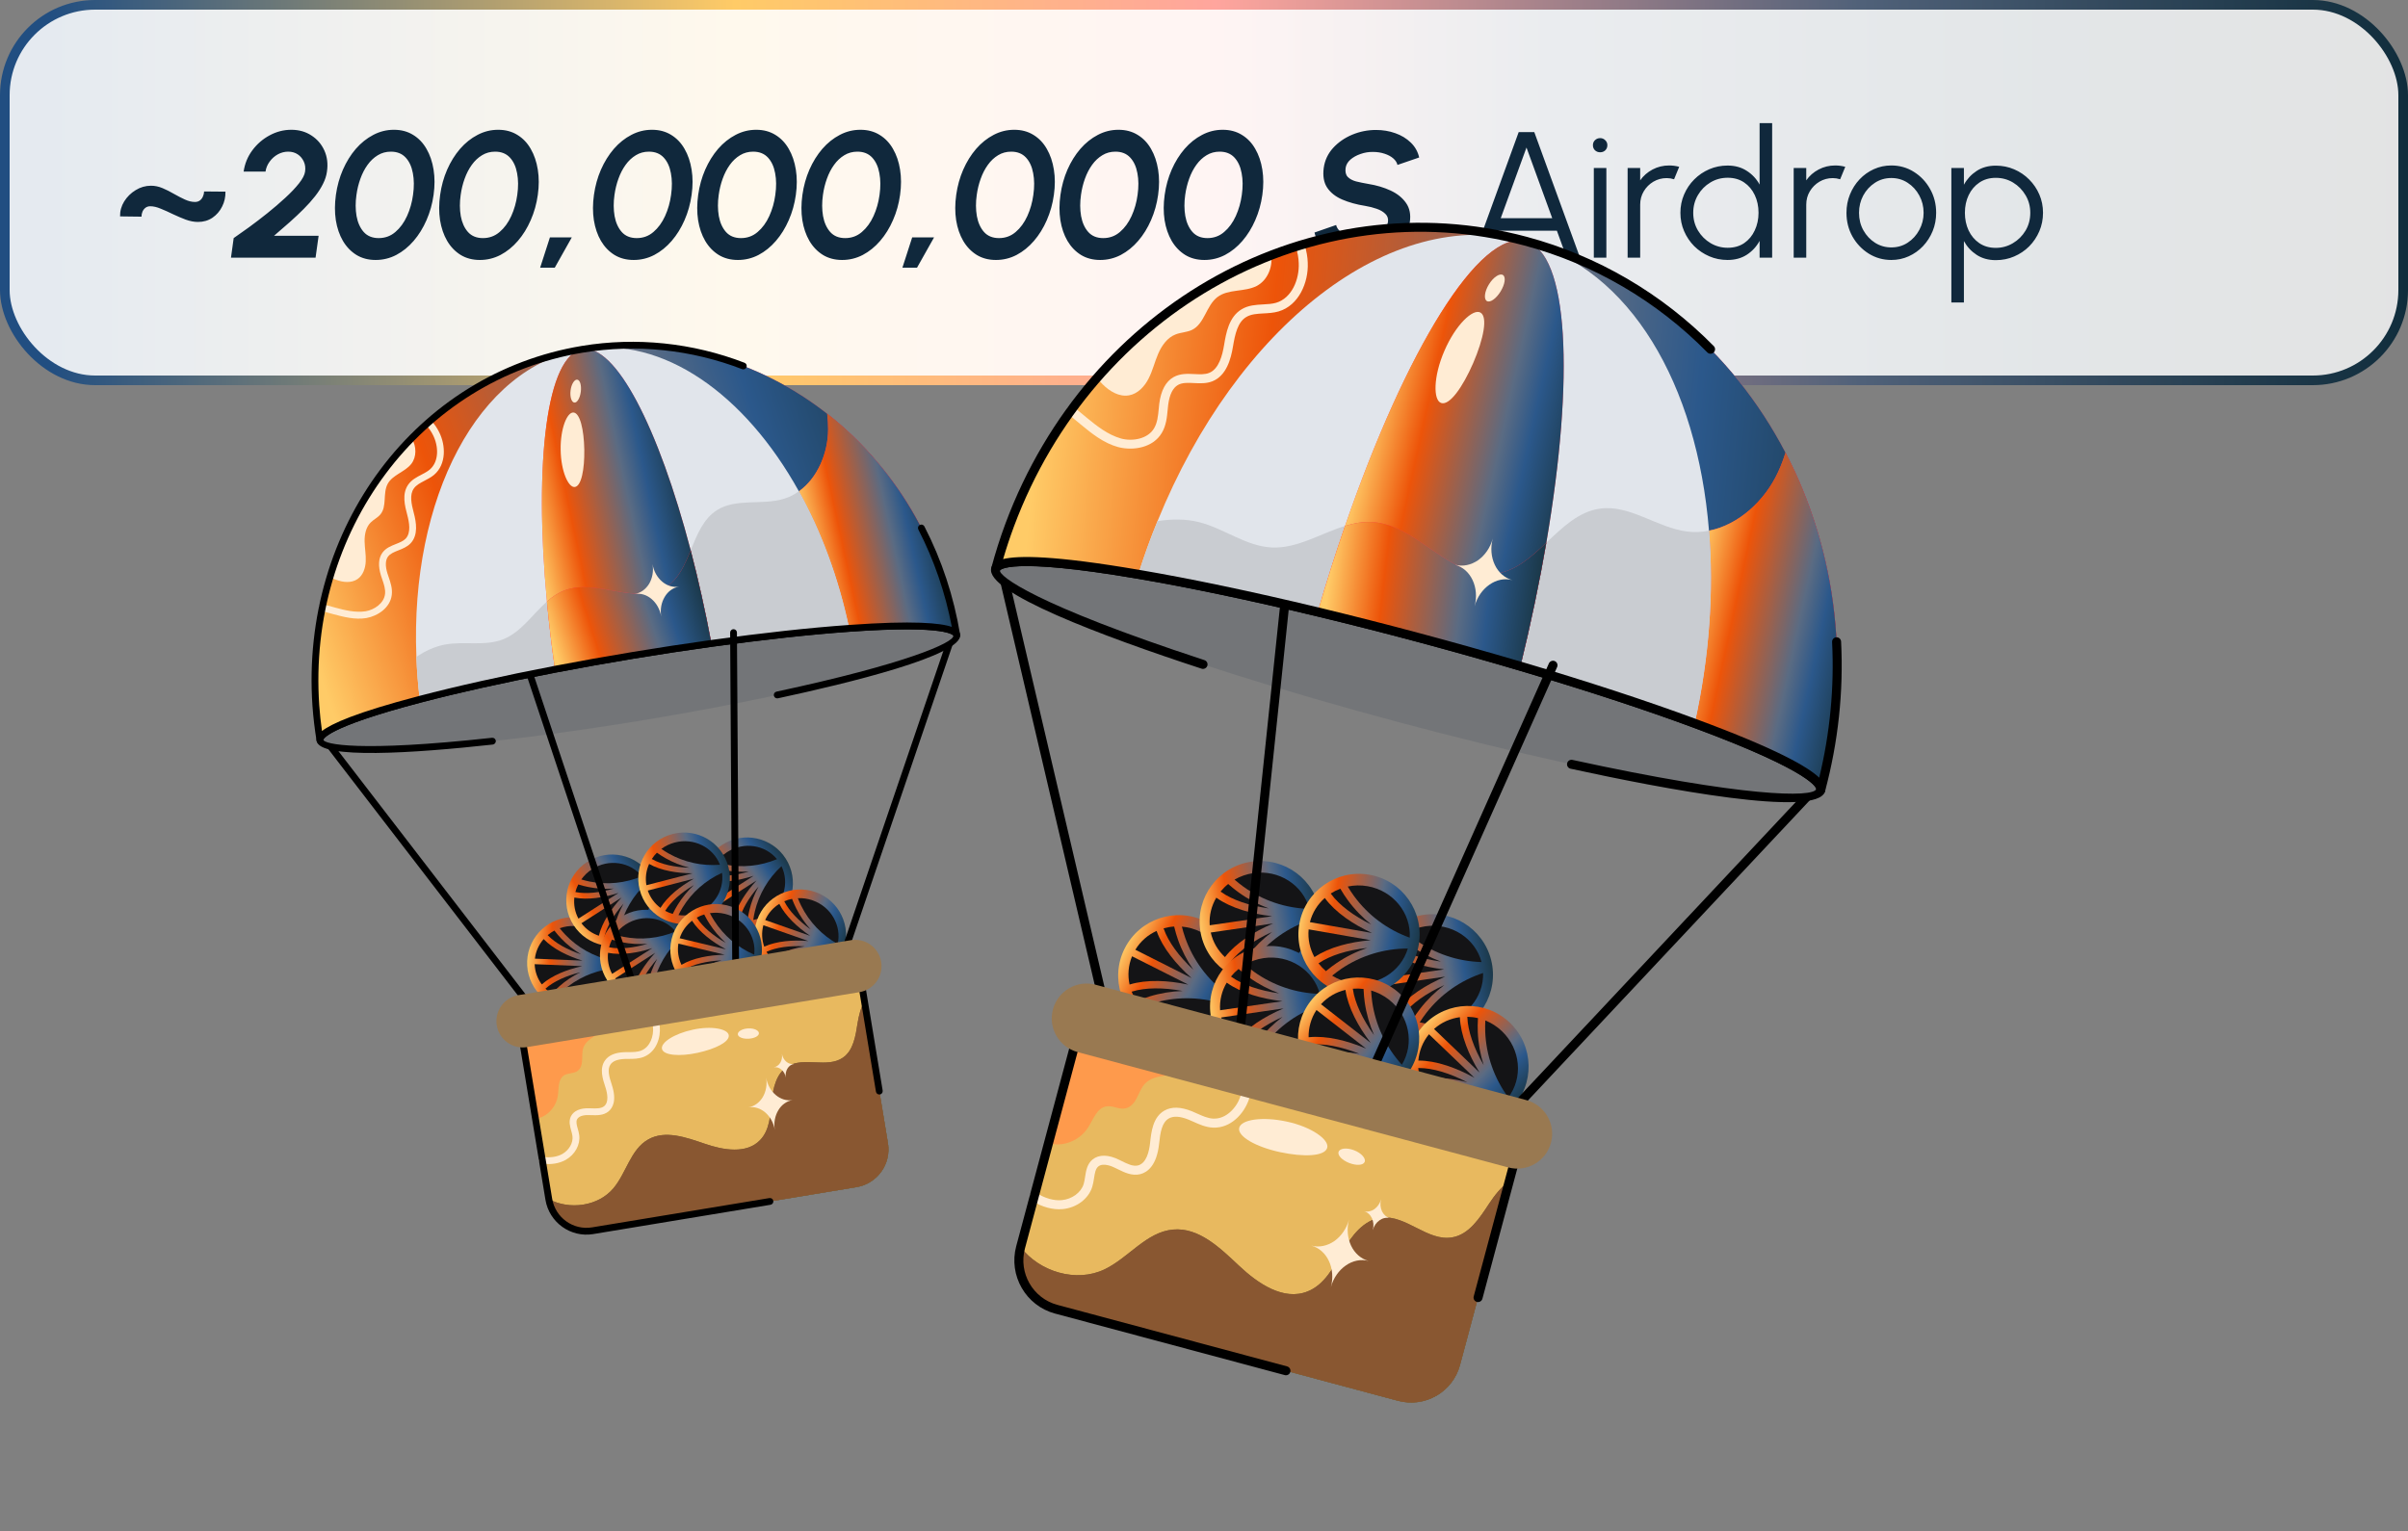 <svg width="250" height="159" viewBox="0 0 250 159" fill="none" xmlns="http://www.w3.org/2000/svg">
<rect x="0" y="0" width="250" height="159" fill="#808080" stroke="none"/>
<rect x="0.5" y="0.5" width="249" height="39" rx="9.382" fill="url(#paint0_linear_4561_242)"/>
<rect x="0.5" y="0.5" width="249" height="39" rx="9.382" fill="black" fill-opacity="0.9"/>
<rect x="0.5" y="0.5" width="249" height="39" rx="9.382" fill="url(#paint1_linear_4561_242)"/>
<rect x="0.5" y="0.5" width="249" height="39" rx="9.382" fill="white" fill-opacity="0.88"/>
<rect x="0.5" y="0.5" width="249" height="39" rx="9.382" stroke="url(#paint2_linear_4561_242)"/>
<path d="M20.558 23.05C20.154 23.05 19.729 22.97 19.282 22.808C18.841 22.641 18.397 22.451 17.95 22.24C17.509 22.023 17.087 21.834 16.684 21.672C16.287 21.505 15.927 21.421 15.604 21.421C15.405 21.421 15.237 21.474 15.101 21.579C14.97 21.679 14.868 21.812 14.793 21.98C14.725 22.147 14.691 22.321 14.691 22.501L12.466 22.473C12.453 21.921 12.596 21.402 12.894 20.918C13.198 20.434 13.595 20.043 14.086 19.745C14.576 19.441 15.107 19.288 15.678 19.288C16.082 19.288 16.482 19.372 16.879 19.54C17.277 19.708 17.671 19.906 18.062 20.136C18.453 20.359 18.832 20.555 19.198 20.723C19.564 20.89 19.912 20.974 20.241 20.974C20.44 20.974 20.607 20.924 20.744 20.825C20.88 20.726 20.986 20.592 21.06 20.425C21.141 20.257 21.184 20.077 21.191 19.884L23.407 19.903C23.419 20.456 23.305 20.971 23.062 21.449C22.826 21.927 22.491 22.315 22.057 22.613C21.622 22.905 21.122 23.05 20.558 23.05ZM23.981 26.757L24.261 24.727C24.708 24.422 25.238 24.047 25.853 23.6C26.474 23.147 27.11 22.659 27.762 22.138C28.42 21.61 29.035 21.083 29.606 20.555C30.183 20.027 30.661 19.524 31.04 19.046C31.418 18.568 31.63 18.159 31.673 17.817C31.729 17.439 31.685 17.094 31.543 16.784C31.4 16.467 31.189 16.216 30.909 16.029C30.63 15.843 30.301 15.75 29.922 15.75C29.544 15.75 29.184 15.843 28.842 16.029C28.507 16.216 28.224 16.467 27.995 16.784C27.765 17.094 27.622 17.439 27.566 17.817H25.294C25.412 16.998 25.713 16.262 26.198 15.61C26.688 14.952 27.287 14.434 27.995 14.055C28.709 13.67 29.457 13.478 30.239 13.478C31.034 13.478 31.729 13.674 32.325 14.065C32.927 14.45 33.377 14.971 33.675 15.629C33.973 16.287 34.063 17.017 33.945 17.817C33.889 18.239 33.753 18.665 33.535 19.093C33.324 19.521 33.048 19.953 32.706 20.387C32.365 20.822 31.971 21.263 31.524 21.71C31.083 22.15 30.602 22.604 30.081 23.069C29.565 23.529 29.022 24 28.451 24.485H33.079L32.762 26.757H23.981ZM38.999 26.999C38.242 26.999 37.578 26.825 37.007 26.477C36.436 26.123 35.967 25.636 35.601 25.015C35.24 24.395 34.995 23.677 34.865 22.864C34.741 22.045 34.744 21.169 34.874 20.238C35.005 19.307 35.247 18.435 35.601 17.622C35.961 16.802 36.408 16.082 36.941 15.461C37.482 14.841 38.087 14.356 38.757 14.009C39.428 13.655 40.142 13.478 40.899 13.478C41.656 13.478 42.321 13.655 42.892 14.009C43.463 14.356 43.925 14.841 44.279 15.461C44.639 16.082 44.885 16.802 45.015 17.622C45.145 18.435 45.145 19.307 45.015 20.238C44.885 21.169 44.639 22.045 44.279 22.864C43.925 23.677 43.481 24.395 42.948 25.015C42.414 25.636 41.812 26.123 41.141 26.477C40.471 26.825 39.757 26.999 38.999 26.999ZM39.316 24.727C39.98 24.727 40.558 24.516 41.048 24.093C41.545 23.671 41.948 23.119 42.258 22.436C42.569 21.753 42.777 21.02 42.882 20.238C43 19.413 42.994 18.662 42.864 17.985C42.74 17.302 42.488 16.759 42.109 16.355C41.731 15.952 41.222 15.75 40.582 15.75C40.08 15.75 39.626 15.874 39.223 16.122C38.819 16.365 38.465 16.697 38.161 17.119C37.857 17.541 37.609 18.022 37.416 18.562C37.224 19.096 37.087 19.655 37.007 20.238C36.895 21.014 36.898 21.747 37.016 22.436C37.14 23.119 37.389 23.671 37.761 24.093C38.14 24.516 38.658 24.727 39.316 24.727ZM49.821 26.999C49.063 26.999 48.399 26.825 47.828 26.477C47.257 26.123 46.788 25.636 46.422 25.015C46.062 24.395 45.817 23.677 45.686 22.864C45.562 22.045 45.565 21.169 45.696 20.238C45.826 19.307 46.068 18.435 46.422 17.622C46.782 16.802 47.229 16.082 47.763 15.461C48.303 14.841 48.908 14.356 49.579 14.009C50.249 13.655 50.963 13.478 51.72 13.478C52.478 13.478 53.142 13.655 53.713 14.009C54.284 14.356 54.747 14.841 55.1 15.461C55.461 16.082 55.706 16.802 55.836 17.622C55.967 18.435 55.967 19.307 55.836 20.238C55.706 21.169 55.461 22.045 55.1 22.864C54.747 23.677 54.303 24.395 53.769 25.015C53.235 25.636 52.633 26.123 51.962 26.477C51.292 26.825 50.578 26.999 49.821 26.999ZM50.137 24.727C50.802 24.727 51.379 24.516 51.869 24.093C52.366 23.671 52.77 23.119 53.08 22.436C53.39 21.753 53.598 21.02 53.704 20.238C53.822 19.413 53.816 18.662 53.685 17.985C53.561 17.302 53.31 16.759 52.931 16.355C52.552 15.952 52.043 15.75 51.404 15.75C50.901 15.75 50.448 15.874 50.044 16.122C49.641 16.365 49.287 16.697 48.983 17.119C48.678 17.541 48.43 18.022 48.238 18.562C48.045 19.096 47.909 19.655 47.828 20.238C47.716 21.014 47.719 21.747 47.837 22.436C47.962 23.119 48.21 23.671 48.582 24.093C48.961 24.516 49.479 24.727 50.137 24.727ZM56.078 27.799L57.093 24.652H59.365L57.596 27.799H56.078ZM65.789 26.999C65.032 26.999 64.367 26.825 63.796 26.477C63.225 26.123 62.757 25.636 62.39 25.015C62.03 24.395 61.785 23.677 61.655 22.864C61.53 22.045 61.533 21.169 61.664 20.238C61.794 19.307 62.036 18.435 62.39 17.622C62.75 16.802 63.197 16.082 63.731 15.461C64.271 14.841 64.876 14.356 65.547 14.009C66.217 13.655 66.931 13.478 67.689 13.478C68.446 13.478 69.11 13.655 69.681 14.009C70.252 14.356 70.715 14.841 71.069 15.461C71.429 16.082 71.674 16.802 71.804 17.622C71.935 18.435 71.935 19.307 71.804 20.238C71.674 21.169 71.429 22.045 71.069 22.864C70.715 23.677 70.271 24.395 69.737 25.015C69.203 25.636 68.601 26.123 67.931 26.477C67.26 26.825 66.546 26.999 65.789 26.999ZM66.106 24.727C66.77 24.727 67.347 24.516 67.838 24.093C68.334 23.671 68.738 23.119 69.048 22.436C69.359 21.753 69.567 21.02 69.672 20.238C69.79 19.413 69.784 18.662 69.653 17.985C69.529 17.302 69.278 16.759 68.899 16.355C68.52 15.952 68.011 15.75 67.372 15.75C66.869 15.75 66.416 15.874 66.013 16.122C65.609 16.365 65.255 16.697 64.951 17.119C64.647 17.541 64.398 18.022 64.206 18.562C64.014 19.096 63.877 19.655 63.796 20.238C63.684 21.014 63.688 21.747 63.806 22.436C63.93 23.119 64.178 23.671 64.55 24.093C64.929 24.516 65.448 24.727 66.106 24.727ZM76.61 26.999C75.853 26.999 75.189 26.825 74.618 26.477C74.046 26.123 73.578 25.636 73.212 25.015C72.852 24.395 72.606 23.677 72.476 22.864C72.352 22.045 72.355 21.169 72.485 20.238C72.616 19.307 72.858 18.435 73.212 17.622C73.572 16.802 74.019 16.082 74.552 15.461C75.093 14.841 75.698 14.356 76.368 14.009C77.039 13.655 77.753 13.478 78.51 13.478C79.267 13.478 79.931 13.655 80.503 14.009C81.074 14.356 81.536 14.841 81.89 15.461C82.25 16.082 82.495 16.802 82.626 17.622C82.756 18.435 82.756 19.307 82.626 20.238C82.495 21.169 82.25 22.045 81.89 22.864C81.536 23.677 81.092 24.395 80.558 25.015C80.025 25.636 79.422 26.123 78.752 26.477C78.082 26.825 77.368 26.999 76.61 26.999ZM76.927 24.727C77.591 24.727 78.168 24.516 78.659 24.093C79.156 23.671 79.559 23.119 79.87 22.436C80.18 21.753 80.388 21.02 80.493 20.238C80.611 19.413 80.605 18.662 80.475 17.985C80.351 17.302 80.099 16.759 79.721 16.355C79.342 15.952 78.833 15.75 78.193 15.75C77.691 15.75 77.237 15.874 76.834 16.122C76.43 16.365 76.076 16.697 75.772 17.119C75.468 17.541 75.22 18.022 75.027 18.562C74.835 19.096 74.698 19.655 74.618 20.238C74.506 21.014 74.509 21.747 74.627 22.436C74.751 23.119 74.999 23.671 75.372 24.093C75.751 24.516 76.269 24.727 76.927 24.727ZM87.432 26.999C86.674 26.999 86.01 26.825 85.439 26.477C84.868 26.123 84.399 25.636 84.033 25.015C83.673 24.395 83.428 23.677 83.297 22.864C83.173 22.045 83.176 21.169 83.306 20.238C83.437 19.307 83.679 18.435 84.033 17.622C84.393 16.802 84.84 16.082 85.374 15.461C85.914 14.841 86.519 14.356 87.19 14.009C87.86 13.655 88.574 13.478 89.331 13.478C90.089 13.478 90.753 13.655 91.324 14.009C91.895 14.356 92.358 14.841 92.711 15.461C93.072 16.082 93.317 16.802 93.447 17.622C93.577 18.435 93.577 19.307 93.447 20.238C93.317 21.169 93.072 22.045 92.711 22.864C92.358 23.677 91.914 24.395 91.38 25.015C90.846 25.636 90.244 26.123 89.573 26.477C88.903 26.825 88.189 26.999 87.432 26.999ZM87.748 24.727C88.412 24.727 88.99 24.516 89.48 24.093C89.977 23.671 90.38 23.119 90.691 22.436C91.001 21.753 91.209 21.02 91.315 20.238C91.433 19.413 91.426 18.662 91.296 17.985C91.172 17.302 90.921 16.759 90.542 16.355C90.163 15.952 89.654 15.75 89.015 15.75C88.512 15.75 88.059 15.874 87.655 16.122C87.252 16.365 86.898 16.697 86.594 17.119C86.289 17.541 86.041 18.022 85.849 18.562C85.656 19.096 85.52 19.655 85.439 20.238C85.327 21.014 85.33 21.747 85.448 22.436C85.572 23.119 85.821 23.671 86.193 24.093C86.572 24.516 87.09 24.727 87.748 24.727ZM93.689 27.799L94.704 24.652H96.976L95.207 27.799H93.689ZM103.4 26.999C102.643 26.999 101.978 26.825 101.407 26.477C100.836 26.123 100.367 25.636 100.001 25.015C99.641 24.395 99.396 23.677 99.266 22.864C99.141 22.045 99.144 21.169 99.275 20.238C99.405 19.307 99.647 18.435 100.001 17.622C100.361 16.802 100.808 16.082 101.342 15.461C101.882 14.841 102.487 14.356 103.158 14.009C103.828 13.655 104.542 13.478 105.3 13.478C106.057 13.478 106.721 13.655 107.292 14.009C107.863 14.356 108.326 14.841 108.68 15.461C109.04 16.082 109.285 16.802 109.415 17.622C109.546 18.435 109.546 19.307 109.415 20.238C109.285 21.169 109.04 22.045 108.68 22.864C108.326 23.677 107.882 24.395 107.348 25.015C106.814 25.636 106.212 26.123 105.542 26.477C104.871 26.825 104.157 26.999 103.4 26.999ZM103.717 24.727C104.381 24.727 104.958 24.516 105.449 24.093C105.945 23.671 106.349 23.119 106.659 22.436C106.969 21.753 107.177 21.02 107.283 20.238C107.401 19.413 107.395 18.662 107.264 17.985C107.14 17.302 106.889 16.759 106.51 16.355C106.131 15.952 105.622 15.75 104.983 15.75C104.48 15.75 104.027 15.874 103.623 16.122C103.22 16.365 102.866 16.697 102.562 17.119C102.258 17.541 102.009 18.022 101.817 18.562C101.624 19.096 101.488 19.655 101.407 20.238C101.295 21.014 101.299 21.747 101.417 22.436C101.541 23.119 101.789 23.671 102.161 24.093C102.54 24.516 103.059 24.727 103.717 24.727ZM114.221 26.999C113.464 26.999 112.8 26.825 112.229 26.477C111.657 26.123 111.189 25.636 110.822 25.015C110.462 24.395 110.217 23.677 110.087 22.864C109.963 22.045 109.966 21.169 110.096 20.238C110.227 19.307 110.469 18.435 110.822 17.622C111.183 16.802 111.629 16.082 112.163 15.461C112.703 14.841 113.309 14.356 113.979 14.009C114.65 13.655 115.364 13.478 116.121 13.478C116.878 13.478 117.542 13.655 118.114 14.009C118.685 14.356 119.147 14.841 119.501 15.461C119.861 16.082 120.106 16.802 120.237 17.622C120.367 18.435 120.367 19.307 120.237 20.238C120.106 21.169 119.861 22.045 119.501 22.864C119.147 23.677 118.703 24.395 118.169 25.015C117.636 25.636 117.033 26.123 116.363 26.477C115.693 26.825 114.979 26.999 114.221 26.999ZM114.538 24.727C115.202 24.727 115.779 24.516 116.27 24.093C116.766 23.671 117.17 23.119 117.48 22.436C117.791 21.753 117.999 21.02 118.104 20.238C118.222 19.413 118.216 18.662 118.086 17.985C117.962 17.302 117.71 16.759 117.331 16.355C116.953 15.952 116.444 15.75 115.804 15.75C115.301 15.75 114.848 15.874 114.445 16.122C114.041 16.365 113.687 16.697 113.383 17.119C113.079 17.541 112.831 18.022 112.638 18.562C112.446 19.096 112.309 19.655 112.229 20.238C112.117 21.014 112.12 21.747 112.238 22.436C112.362 23.119 112.61 23.671 112.983 24.093C113.361 24.516 113.88 24.727 114.538 24.727ZM125.043 26.999C124.285 26.999 123.621 26.825 123.05 26.477C122.479 26.123 122.01 25.636 121.644 25.015C121.284 24.395 121.039 23.677 120.908 22.864C120.784 22.045 120.787 21.169 120.917 20.238C121.048 19.307 121.29 18.435 121.644 17.622C122.004 16.802 122.451 16.082 122.985 15.461C123.525 14.841 124.13 14.356 124.8 14.009C125.471 13.655 126.185 13.478 126.942 13.478C127.7 13.478 128.364 13.655 128.935 14.009C129.506 14.356 129.969 14.841 130.322 15.461C130.682 16.082 130.928 16.802 131.058 17.622C131.188 18.435 131.188 19.307 131.058 20.238C130.928 21.169 130.682 22.045 130.322 22.864C129.969 23.677 129.525 24.395 128.991 25.015C128.457 25.636 127.855 26.123 127.184 26.477C126.514 26.825 125.8 26.999 125.043 26.999ZM125.359 24.727C126.023 24.727 126.601 24.516 127.091 24.093C127.588 23.671 127.991 23.119 128.302 22.436C128.612 21.753 128.82 21.02 128.926 20.238C129.044 19.413 129.037 18.662 128.907 17.985C128.783 17.302 128.531 16.759 128.153 16.355C127.774 15.952 127.265 15.75 126.626 15.75C126.123 15.75 125.67 15.874 125.266 16.122C124.863 16.365 124.509 16.697 124.205 17.119C123.9 17.541 123.652 18.022 123.46 18.562C123.267 19.096 123.131 19.655 123.05 20.238C122.938 21.014 122.941 21.747 123.059 22.436C123.183 23.119 123.432 23.671 123.804 24.093C124.183 24.516 124.701 24.727 125.359 24.727ZM140.951 26.999C140.231 26.999 139.555 26.887 138.921 26.663C138.294 26.434 137.764 26.108 137.329 25.686C136.895 25.257 136.609 24.745 136.472 24.149L138.717 23.367C138.772 23.615 138.918 23.842 139.154 24.047C139.39 24.252 139.691 24.416 140.057 24.54C140.424 24.665 140.827 24.727 141.268 24.727C141.721 24.727 142.153 24.658 142.562 24.522C142.978 24.379 143.326 24.183 143.605 23.935C143.885 23.681 144.049 23.386 144.099 23.05C144.148 22.709 144.058 22.43 143.829 22.212C143.605 21.989 143.304 21.812 142.925 21.682C142.553 21.551 142.159 21.452 141.743 21.384C140.837 21.241 140.039 21.02 139.35 20.723C138.661 20.425 138.139 20.012 137.785 19.484C137.438 18.956 137.32 18.273 137.431 17.436C137.543 16.647 137.866 15.958 138.4 15.368C138.94 14.778 139.601 14.319 140.383 13.99C141.172 13.661 141.994 13.497 142.851 13.497C143.565 13.497 144.235 13.608 144.862 13.832C145.496 14.055 146.032 14.381 146.473 14.81C146.914 15.238 147.203 15.753 147.339 16.355L145.086 17.128C145.03 16.88 144.884 16.653 144.648 16.448C144.412 16.244 144.111 16.082 143.745 15.964C143.379 15.84 142.975 15.778 142.534 15.778C142.094 15.772 141.665 15.843 141.249 15.992C140.833 16.135 140.483 16.331 140.197 16.579C139.918 16.827 139.753 17.113 139.704 17.436C139.648 17.851 139.722 18.165 139.927 18.376C140.132 18.587 140.421 18.742 140.793 18.842C141.172 18.935 141.594 19.022 142.059 19.102C142.916 19.239 143.689 19.469 144.378 19.791C145.073 20.114 145.607 20.546 145.98 21.086C146.352 21.62 146.483 22.274 146.371 23.05C146.259 23.839 145.936 24.531 145.402 25.127C144.875 25.717 144.217 26.176 143.428 26.505C142.646 26.834 141.82 26.999 140.951 26.999ZM157.671 13.72H159.291L164.04 26.757H162.653L161.638 23.963H155.334L154.319 26.757H152.931L157.671 13.72ZM155.808 22.659H161.153L158.481 15.322L155.808 22.659ZM165.471 17.445H166.774V26.757H165.471V17.445ZM166.132 15.815C165.921 15.815 165.741 15.747 165.592 15.61C165.449 15.468 165.378 15.291 165.378 15.08C165.378 14.868 165.449 14.695 165.592 14.558C165.741 14.415 165.921 14.344 166.132 14.344C166.337 14.344 166.511 14.415 166.653 14.558C166.802 14.695 166.877 14.868 166.877 15.08C166.877 15.291 166.805 15.468 166.663 15.61C166.52 15.747 166.343 15.815 166.132 15.815ZM168.981 26.757V17.445H170.285V18.73C170.614 18.258 171.042 17.882 171.57 17.603C172.097 17.324 172.671 17.184 173.292 17.184C173.652 17.184 174 17.231 174.335 17.324L173.804 18.618C173.544 18.537 173.289 18.497 173.041 18.497C172.538 18.497 172.076 18.621 171.653 18.869C171.237 19.118 170.905 19.45 170.657 19.866C170.409 20.282 170.285 20.744 170.285 21.253V26.757H168.981ZM182.683 12.789H183.986V26.757H182.683V25.015C182.36 25.611 181.916 26.092 181.351 26.459C180.792 26.819 180.128 26.999 179.358 26.999C178.682 26.999 178.048 26.871 177.459 26.617C176.869 26.362 176.347 26.012 175.894 25.565C175.447 25.111 175.097 24.59 174.842 24C174.588 23.411 174.46 22.777 174.46 22.101C174.46 21.424 174.588 20.791 174.842 20.201C175.097 19.605 175.447 19.084 175.894 18.637C176.347 18.183 176.869 17.83 177.459 17.575C178.048 17.321 178.682 17.193 179.358 17.193C180.128 17.193 180.792 17.377 181.351 17.743C181.916 18.103 182.36 18.578 182.683 19.168V12.789ZM179.368 25.732C180.032 25.732 180.603 25.571 181.081 25.248C181.559 24.919 181.925 24.478 182.18 23.926C182.44 23.373 182.571 22.765 182.571 22.101C182.571 21.418 182.44 20.803 182.18 20.257C181.919 19.704 181.55 19.267 181.072 18.944C180.594 18.621 180.026 18.46 179.368 18.46C178.71 18.46 178.111 18.624 177.57 18.953C177.03 19.276 176.599 19.714 176.276 20.266C175.953 20.819 175.792 21.43 175.792 22.101C175.792 22.777 175.956 23.392 176.285 23.944C176.614 24.491 177.049 24.925 177.589 25.248C178.135 25.571 178.728 25.732 179.368 25.732ZM186.222 26.757V17.445H187.526V18.73C187.855 18.258 188.283 17.882 188.811 17.603C189.339 17.324 189.913 17.184 190.534 17.184C190.894 17.184 191.241 17.231 191.577 17.324L191.046 18.618C190.785 18.537 190.531 18.497 190.282 18.497C189.779 18.497 189.317 18.621 188.895 18.869C188.479 19.118 188.147 19.45 187.898 19.866C187.65 20.282 187.526 20.744 187.526 21.253V26.757H186.222ZM196.358 26.999C195.501 26.999 194.719 26.778 194.011 26.338C193.31 25.897 192.748 25.307 192.326 24.568C191.91 23.823 191.702 23.001 191.702 22.101C191.702 21.418 191.823 20.782 192.065 20.192C192.307 19.596 192.639 19.074 193.061 18.627C193.49 18.174 193.986 17.82 194.551 17.566C195.116 17.311 195.718 17.184 196.358 17.184C197.214 17.184 197.993 17.404 198.695 17.845C199.403 18.286 199.964 18.879 200.38 19.624C200.802 20.369 201.013 21.194 201.013 22.101C201.013 22.777 200.892 23.411 200.65 24C200.408 24.59 200.073 25.111 199.645 25.565C199.222 26.012 198.729 26.362 198.164 26.617C197.605 26.871 197.003 26.999 196.358 26.999ZM196.358 25.695C196.991 25.695 197.559 25.53 198.062 25.201C198.571 24.866 198.971 24.425 199.263 23.879C199.561 23.333 199.71 22.74 199.71 22.101C199.71 21.449 199.561 20.85 199.263 20.303C198.965 19.751 198.561 19.31 198.052 18.981C197.549 18.652 196.985 18.488 196.358 18.488C195.724 18.488 195.153 18.655 194.644 18.991C194.141 19.32 193.741 19.757 193.443 20.303C193.151 20.85 193.005 21.449 193.005 22.101C193.005 22.771 193.157 23.38 193.462 23.926C193.766 24.466 194.172 24.897 194.681 25.22C195.19 25.537 195.749 25.695 196.358 25.695ZM203.894 31.413H202.591V17.445H203.894V19.186C204.217 18.596 204.658 18.118 205.217 17.752C205.775 17.386 206.44 17.203 207.209 17.203C207.886 17.203 208.519 17.33 209.109 17.584C209.705 17.839 210.226 18.193 210.673 18.646C211.12 19.093 211.471 19.611 211.726 20.201C211.98 20.791 212.107 21.424 212.107 22.101C212.107 22.777 211.98 23.414 211.726 24.01C211.471 24.606 211.12 25.13 210.673 25.583C210.226 26.03 209.705 26.381 209.109 26.636C208.519 26.89 207.886 27.017 207.209 27.017C206.44 27.017 205.775 26.834 205.217 26.468C204.658 26.102 204.217 25.624 203.894 25.034V31.413ZM207.2 18.469C206.548 18.469 205.98 18.634 205.496 18.963C205.018 19.285 204.649 19.72 204.388 20.266C204.127 20.813 203.997 21.424 203.997 22.101C203.997 22.765 204.124 23.373 204.379 23.926C204.639 24.478 205.009 24.919 205.487 25.248C205.971 25.577 206.542 25.742 207.2 25.742C207.846 25.742 208.438 25.58 208.979 25.257C209.525 24.935 209.962 24.5 210.291 23.954C210.621 23.401 210.785 22.784 210.785 22.101C210.785 21.436 210.624 20.831 210.301 20.285C209.978 19.732 209.547 19.292 209.006 18.963C208.466 18.634 207.864 18.469 207.2 18.469Z" fill="#10283C"/>
<g clip-path="url(#clip0_4561_242)">
<path d="M128.003 104.168C129.567 101.065 128.321 97.281 125.217 95.717C122.114 94.153 118.329 95.399 116.765 98.503C115.201 101.606 116.447 105.39 119.552 106.955C122.655 108.519 126.439 107.273 128.003 104.168Z" fill="url(#paint3_linear_4561_242)"/>
<path d="M122.784 102.917C120.755 102.541 118.912 102.553 117.551 102.972L117.492 102.991C117.623 103.337 117.789 103.672 117.992 103.987L118.091 103.945C118.49 103.775 118.903 103.623 119.319 103.494C120.433 103.148 121.608 102.954 122.786 102.916L122.784 102.917Z" fill="#141416"/>
<path d="M117.53 99.313C117.137 100.267 117.065 101.287 117.273 102.25L117.31 102.239C118.15 101.983 119.139 101.862 120.246 101.88C121.217 101.897 122.276 102.026 123.372 102.257L117.53 99.313Z" fill="#141416"/>
<path d="M123.035 97.353C123.848 99.681 125.33 101.696 127.322 103.181C128.201 100.782 127.1 98.014 124.681 96.794C124.042 96.472 123.371 96.289 122.703 96.232C122.795 96.609 122.908 96.986 123.035 97.353Z" fill="#141416"/>
<path d="M120.828 96.474C121.3 97.818 122.385 99.306 123.894 100.715C123.225 99.745 122.682 98.686 122.297 97.583C122.154 97.173 122.031 96.753 121.929 96.329L121.904 96.224C121.529 96.248 121.161 96.314 120.806 96.414L120.826 96.474L120.828 96.474Z" fill="#141416"/>
<path d="M119.571 104.226C119.2 104.341 118.831 104.476 118.472 104.627C118.915 105.129 119.462 105.56 120.101 105.881C122.52 107.101 125.4 106.341 126.808 104.206C124.43 103.488 121.926 103.495 119.572 104.225L119.571 104.226Z" fill="#141416"/>
<path d="M121.552 99.29C120.877 98.411 120.387 97.546 120.093 96.718L120.08 96.68C119.183 97.086 118.406 97.751 117.873 98.634L123.713 101.578C122.875 100.835 122.142 100.061 121.551 99.288L121.552 99.29Z" fill="#141416"/>
<path d="M137.063 94.808C136.563 91.369 133.371 88.986 129.932 89.486C126.493 89.986 124.11 93.179 124.61 96.618C125.109 100.056 128.302 102.439 131.741 101.94C135.18 101.44 137.563 98.247 137.063 94.808Z" fill="url(#paint4_linear_4561_242)"/>
<path d="M132.073 96.78C130.194 97.636 128.692 98.705 127.82 99.828L127.781 99.879C128.088 100.087 128.416 100.266 128.763 100.407L128.82 100.316C129.05 99.948 129.301 99.588 129.566 99.243C130.281 98.32 131.13 97.487 132.074 96.781L132.073 96.78Z" fill="#141416"/>
<path d="M125.702 96.845C125.929 97.852 126.455 98.729 127.177 99.399L127.201 99.368C127.742 98.676 128.481 98.01 129.399 97.389C130.204 96.846 131.145 96.342 132.176 95.904L125.702 96.845Z" fill="#141416"/>
<path d="M129.085 92.08C131.086 93.519 133.459 94.319 135.943 94.392C135.286 91.922 132.795 90.289 130.114 90.678C129.406 90.78 128.751 91.016 128.171 91.352C128.464 91.607 128.773 91.854 129.087 92.08L129.085 92.08Z" fill="#141416"/>
<path d="M126.773 92.628C127.93 93.457 129.674 94.054 131.718 94.339C130.613 93.929 129.561 93.374 128.614 92.692C128.262 92.439 127.918 92.165 127.593 91.877L127.512 91.805C127.219 92.04 126.955 92.304 126.722 92.591L126.773 92.628Z" fill="#141416"/>
<path d="M130.194 99.696C129.957 100.003 129.73 100.326 129.524 100.654C130.175 100.811 130.871 100.849 131.578 100.747C134.259 100.358 136.181 98.082 136.108 95.525C133.748 96.302 131.702 97.745 130.193 99.695L130.194 99.696Z" fill="#141416"/>
<path d="M128.982 94.519C127.925 94.186 127.028 93.758 126.311 93.249L126.278 93.226C125.776 94.074 125.522 95.064 125.593 96.094L132.064 95.153C130.952 95.025 129.908 94.811 128.979 94.518L128.982 94.519Z" fill="#141416"/>
<path d="M138.146 103.633C137.646 100.195 134.453 97.811 131.014 98.311C127.575 98.811 125.192 102.004 125.692 105.443C126.192 108.882 129.385 111.265 132.824 110.765C136.262 110.265 138.646 107.072 138.146 103.633Z" fill="url(#paint5_linear_4561_242)"/>
<path d="M133.155 105.606C131.276 106.461 129.775 107.53 128.902 108.654L128.864 108.704C129.17 108.913 129.499 109.091 129.845 109.233L129.902 109.142C130.132 108.774 130.383 108.413 130.649 108.069C131.363 107.145 132.213 106.312 133.156 105.606L133.155 105.606Z" fill="#141416"/>
<path d="M126.785 105.668C127.012 106.675 127.537 107.552 128.259 108.222L128.283 108.191C128.825 107.499 129.564 106.833 130.481 106.212C131.286 105.669 132.227 105.165 133.258 104.727L126.785 105.668Z" fill="#141416"/>
<path d="M130.168 100.905C132.169 102.344 134.541 103.144 137.025 103.218C136.369 100.747 133.878 99.115 131.196 99.504C130.488 99.606 129.833 99.841 129.254 100.178C129.546 100.433 129.855 100.679 130.169 100.906L130.168 100.905Z" fill="#141416"/>
<path d="M127.853 101.452C129.011 102.281 130.755 102.878 132.799 103.163C131.694 102.753 130.642 102.198 129.695 101.516C129.343 101.262 128.999 100.989 128.673 100.7L128.593 100.629C128.3 100.864 128.036 101.128 127.802 101.415L127.853 101.452Z" fill="#141416"/>
<path d="M131.275 108.521C131.038 108.828 130.811 109.151 130.604 109.479C131.256 109.636 131.951 109.674 132.658 109.571C135.34 109.182 137.261 106.906 137.189 104.35C134.829 105.127 132.783 106.57 131.274 108.519L131.275 108.521Z" fill="#141416"/>
<path d="M130.063 103.343C129.006 103.01 128.108 102.582 127.392 102.073L127.359 102.05C126.857 102.898 126.602 103.889 126.673 104.918L133.145 103.977C132.033 103.849 130.989 103.635 130.06 103.342L130.063 103.343Z" fill="#141416"/>
<path d="M154.935 100.331C154.435 96.892 151.242 94.509 147.803 95.009C144.364 95.508 141.981 98.701 142.481 102.14C142.981 105.579 146.174 107.962 149.613 107.462C153.052 106.962 155.435 103.77 154.935 100.331Z" fill="url(#paint6_linear_4561_242)"/>
<path d="M149.944 102.304C148.066 103.159 146.564 104.228 145.691 105.352L145.653 105.402C145.959 105.611 146.288 105.79 146.634 105.931L146.691 105.84C146.921 105.472 147.172 105.111 147.438 104.767C148.153 103.843 149.002 103.011 149.946 102.304L149.944 102.304Z" fill="#141416"/>
<path d="M143.572 102.366C143.799 103.374 144.325 104.25 145.047 104.92L145.071 104.889C145.612 104.197 146.351 103.531 147.269 102.91C148.074 102.367 149.015 101.863 150.046 101.425L143.572 102.366Z" fill="#141416"/>
<path d="M146.957 97.601C148.958 99.04 151.33 99.84 153.814 99.913C153.158 97.443 150.667 95.81 147.986 96.199C147.277 96.302 146.622 96.537 146.043 96.874C146.336 97.129 146.644 97.375 146.959 97.602L146.957 97.601Z" fill="#141416"/>
<path d="M144.643 98.15C145.8 98.978 147.544 99.575 149.588 99.861C148.483 99.451 147.431 98.895 146.484 98.214C146.132 97.96 145.788 97.687 145.463 97.398L145.382 97.326C145.089 97.562 144.825 97.825 144.592 98.113L144.643 98.15Z" fill="#141416"/>
<path d="M148.064 105.219C147.827 105.526 147.6 105.849 147.394 106.177C148.045 106.334 148.741 106.372 149.448 106.27C152.129 105.881 154.051 103.604 153.978 101.048C151.618 101.825 149.572 103.268 148.063 105.218L148.064 105.219Z" fill="#141416"/>
<path d="M146.852 100.04C145.795 99.707 144.898 99.279 144.181 98.77L144.148 98.747C143.646 99.595 143.392 100.585 143.463 101.615L149.934 100.674C148.822 100.546 147.778 100.332 146.849 100.039L146.852 100.04Z" fill="#141416"/>
<path d="M156.953 115.116C159.356 112.607 159.271 108.623 156.76 106.219C154.249 103.816 150.267 103.902 147.863 106.413C145.46 108.922 145.546 112.906 148.057 115.309C150.566 117.712 154.55 117.627 156.953 115.116Z" fill="url(#paint7_linear_4561_242)"/>
<path d="M152.328 112.396C150.497 111.441 148.731 110.915 147.307 110.918L147.244 110.918C147.269 111.287 147.329 111.656 147.432 112.018L147.54 112.006C147.972 111.961 148.41 111.937 148.846 111.935C150.014 111.931 151.193 112.087 152.33 112.397L152.328 112.396Z" fill="#141416"/>
<path d="M148.358 107.412C147.704 108.21 147.336 109.164 147.253 110.146L147.292 110.145C148.171 110.146 149.151 110.318 150.204 110.662C151.127 110.962 152.104 111.394 153.083 111.936L148.358 107.412Z" fill="#141416"/>
<path d="M154.196 107.147C154.292 109.611 155.122 111.971 156.592 113.974C158.135 111.937 157.89 108.968 155.933 107.094C155.416 106.599 154.829 106.228 154.207 105.977C154.186 106.365 154.182 106.759 154.197 107.146L154.196 107.147Z" fill="#141416"/>
<path d="M152.342 105.662C152.401 107.085 153.003 108.825 154.035 110.614C153.679 109.49 153.469 108.319 153.424 107.153C153.407 106.72 153.413 106.281 153.439 105.845L153.446 105.737C153.08 105.65 152.71 105.606 152.34 105.599L152.342 105.662Z" fill="#141416"/>
<path d="M148.872 112.705C148.484 112.708 148.09 112.727 147.705 112.766C147.982 113.376 148.379 113.948 148.896 114.442C150.852 116.316 153.83 116.431 155.8 114.802C153.735 113.42 151.34 112.694 148.874 112.704L148.872 112.705Z" fill="#141416"/>
<path d="M152.209 108.566C151.821 107.528 151.605 106.557 151.567 105.679L151.565 105.64C150.588 105.767 149.651 106.175 148.882 106.864L153.605 111.388C153.02 110.433 152.547 109.477 152.207 108.566L152.209 108.566Z" fill="#141416"/>
<path d="M114.876 106.41C114.714 106.367 114.581 106.239 114.54 106.064L103.668 59.659C103.609 59.407 103.766 59.155 104.017 59.096C104.27 59.038 104.521 59.194 104.58 59.445L115.452 105.851C115.511 106.103 115.355 106.354 115.103 106.413C115.025 106.431 114.947 106.429 114.876 106.41Z" fill="black"/>
<path d="M155.474 117.289C155.403 117.27 155.335 117.233 155.276 117.178C155.088 117.001 155.078 116.705 155.255 116.516L187.874 81.764C188.051 81.576 188.343 81.563 188.535 81.743C188.724 81.92 188.733 82.216 188.556 82.405L155.938 117.157C155.816 117.287 155.636 117.332 155.474 117.289Z" fill="black"/>
<path d="M189.015 82.076C188.374 84.469 168.676 81.289 145.032 74.953C121.388 68.618 102.725 61.519 103.366 59.127C103.709 57.847 109.388 58.143 118.181 59.644C123.442 60.539 129.81 61.873 136.812 63.556C140.193 64.365 143.742 65.267 147.369 66.239C150.996 67.211 154.506 68.2 157.852 69.194C164.757 71.237 170.94 73.264 175.944 75.122C184.293 78.213 189.359 80.797 189.017 82.076L189.015 82.076Z" fill="#737578"/>
<path d="M163.035 79.827C162.796 79.763 162.645 79.521 162.7 79.275C162.755 79.023 163.004 78.863 163.256 78.918C181.095 82.805 188.246 82.843 188.563 81.954C188.567 81.939 188.609 80.311 175.779 75.559C170.789 73.708 164.543 71.661 157.718 69.64C151.035 67.656 143.424 65.617 136.701 64.009C129.779 62.345 123.347 60.995 118.1 60.104C104.598 57.8 103.821 59.231 103.817 59.246C103.711 59.822 107.383 62.771 125.044 68.556C125.29 68.636 125.424 68.901 125.344 69.147C125.262 69.392 124.976 69.526 124.753 69.446C114.42 66.062 102.244 61.503 102.913 59.005C103.084 58.367 103.539 56.671 118.258 59.183C123.524 60.077 129.978 61.433 136.919 63.101C143.658 64.714 151.285 66.756 157.983 68.745C164.829 70.771 171.095 72.825 176.104 74.683C190.091 79.863 189.637 81.559 189.466 82.197C188.719 84.984 172.599 81.912 163.057 79.833C163.049 79.831 163.042 79.829 163.035 79.827Z" fill="black"/>
<path d="M128.361 110.024C128.142 109.965 127.994 109.755 128.017 109.523L133.034 61.608C133.061 61.351 133.29 61.164 133.548 61.193C133.798 61.216 133.99 61.449 133.963 61.707L128.948 109.622C128.921 109.879 128.69 110.065 128.434 110.037C128.409 110.035 128.384 110.03 128.361 110.024Z" fill="black"/>
<path d="M189.022 82.071C189.364 80.795 184.296 78.209 175.942 75.118C170.939 73.26 164.755 71.228 157.851 69.185C154.5 68.196 150.993 67.205 147.368 66.234C143.742 65.262 140.198 64.364 136.814 63.548C129.813 61.866 123.441 60.533 118.179 59.641C109.387 58.137 103.706 57.841 103.364 59.119C103.787 57.541 104.273 56.017 104.83 54.514C106.979 48.761 110.082 43.64 113.919 39.295C118.923 33.584 125.145 29.209 131.989 26.561C140.232 23.358 149.401 22.638 158.403 25.05C170.417 28.269 179.874 36.446 185.373 47.011C190.705 57.235 192.338 69.696 189.022 82.07L189.022 82.071Z" fill="#FE515E"/>
<path d="M189.022 82.071C189.364 80.795 184.296 78.209 175.942 75.118C170.939 73.26 164.755 71.228 157.851 69.185C154.5 68.196 150.993 67.205 147.368 66.234C143.742 65.262 140.198 64.364 136.814 63.548C129.813 61.866 123.441 60.533 118.179 59.641C109.387 58.137 103.706 57.841 103.364 59.119C103.787 57.541 104.273 56.017 104.83 54.514C106.979 48.761 110.082 43.64 113.919 39.295C118.923 33.584 125.145 29.209 131.989 26.561C140.232 23.358 149.401 22.638 158.403 25.05C170.417 28.269 179.874 36.446 185.373 47.011C190.705 57.235 192.338 69.696 189.022 82.07L189.022 82.071Z" fill="url(#paint8_linear_4561_242)"/>
<path d="M130.477 29.695C129.203 30.348 127.53 29.99 126.397 30.849C125.229 31.737 125.059 33.628 123.752 34.261C123.218 34.517 122.613 34.511 122.064 34.725C121.202 35.05 120.619 35.875 120.247 36.731C119.879 37.576 119.673 38.489 119.246 39.316C118.832 40.135 118.123 40.901 117.217 41.058C116.201 41.237 115.209 40.649 114.477 39.91C114.284 39.716 114.094 39.51 113.919 39.295C118.923 33.584 125.145 29.208 131.989 26.561C132.123 27.798 131.578 29.11 130.478 29.695L130.477 29.695Z" fill="#FFECD4"/>
<path d="M116.114 46.439C114.567 46.025 113.312 44.993 112.203 44.082C111.948 43.864 111.691 43.655 111.435 43.444L110.911 43.011C110.713 42.846 110.686 42.551 110.852 42.352C111.018 42.153 111.314 42.129 111.511 42.293L112.031 42.721C112.29 42.934 112.55 43.148 112.805 43.364C113.843 44.217 115.004 45.152 116.4 45.546C117.566 45.858 119.155 45.594 119.811 44.489C120.161 43.908 120.23 43.194 120.302 42.438L120.353 41.931C120.531 40.55 121.032 39.62 121.842 39.162C122.534 38.776 123.281 38.813 124.006 38.848C124.566 38.876 125.093 38.902 125.535 38.727C126.561 38.308 126.911 36.881 127.084 35.843C127.29 34.607 127.571 32.914 128.916 32.114C129.613 31.698 130.388 31.656 131.136 31.615C131.616 31.59 132.07 31.564 132.485 31.444C134.124 30.96 134.909 29.006 134.836 27.326C134.821 26.775 134.721 26.238 134.535 25.676C134.505 25.588 134.503 25.495 134.527 25.407C134.594 25.157 134.852 25.003 135.101 25.07C135.287 25.12 135.418 25.27 135.444 25.446C135.646 26.073 135.753 26.677 135.771 27.292C135.859 29.329 134.85 31.722 132.747 32.342C132.229 32.492 131.699 32.522 131.187 32.549C130.522 32.585 129.894 32.62 129.396 32.917C128.498 33.451 128.227 34.678 128.007 35.997C127.796 37.255 127.346 38.997 125.885 39.594C125.251 39.846 124.596 39.814 123.96 39.783C123.341 39.751 122.757 39.722 122.301 39.977C121.764 40.281 121.42 40.976 121.282 42.042L121.232 42.527C121.153 43.354 121.071 44.208 120.613 44.968C119.705 46.497 117.663 46.834 116.115 46.438L116.114 46.439Z" fill="#FFECD4"/>
<path d="M189.022 82.072C189.364 80.795 184.297 78.21 175.943 75.118C177.484 68.158 177.938 61.357 177.428 55.112C180.522 54.507 183.239 51.981 184.596 49.038C184.904 48.371 185.159 47.704 185.371 47.013C190.704 57.237 192.336 69.698 189.021 82.071L189.022 82.072Z" fill="#F83B4D"/>
<path d="M189.022 82.072C189.364 80.795 184.297 78.21 175.943 75.118C177.484 68.158 177.938 61.357 177.428 55.112C180.522 54.507 183.239 51.981 184.596 49.038C184.904 48.371 185.159 47.704 185.371 47.013C190.704 57.237 192.336 69.698 189.021 82.071L189.022 82.072Z" fill="url(#paint9_linear_4561_242)"/>
<path d="M175.942 75.118C170.938 73.261 164.754 71.229 157.85 69.185C154.499 68.197 150.993 67.206 147.367 66.234C143.741 65.263 140.197 64.365 136.813 63.548C129.812 61.866 123.44 60.534 118.179 59.641C118.777 57.747 119.439 55.898 120.175 54.119C128.378 33.911 144.34 21.282 158.402 25.051C169.259 27.96 176.2 39.892 177.429 55.112C177.937 61.357 177.485 68.158 175.943 75.119L175.942 75.118Z" fill="#E1E5EB"/>
<path d="M175.942 75.118C170.939 73.261 164.755 71.229 157.851 69.185C158.943 64.725 159.839 60.42 160.538 56.358C162.229 54.771 163.894 53.136 166.096 52.824C169.224 52.383 172.032 54.814 175.17 55.203C175.93 55.304 176.691 55.263 177.428 55.112C177.937 61.357 177.484 68.158 175.942 75.118Z" fill="#C9CCD1"/>
<path d="M139.643 54.622C138.659 57.471 137.708 60.444 136.812 63.548C129.811 61.866 123.439 60.534 118.177 59.641C118.775 57.747 119.438 55.897 120.174 54.119C121.587 53.904 123.017 53.873 124.413 54.208C127.043 54.849 129.342 56.73 132.032 56.857C134.684 56.987 137.113 55.39 139.644 54.622L139.643 54.622Z" fill="#C9CCD1"/>
<path d="M157.85 69.187C154.499 68.198 150.993 67.207 147.367 66.236C143.742 65.264 140.198 64.366 136.813 63.55C137.709 60.445 138.662 57.471 139.644 54.623C145.962 36.297 153.63 23.772 158.403 25.051C162.861 26.245 163.485 39.147 160.539 56.359C159.839 60.42 158.942 64.727 157.852 69.187L157.85 69.187Z" fill="#FE515E"/>
<path d="M157.85 69.187C154.499 68.198 150.993 67.207 147.367 66.236C143.742 65.264 140.198 64.366 136.813 63.55C137.709 60.445 138.662 57.471 139.644 54.623C145.962 36.297 153.63 23.772 158.403 25.051C162.861 26.245 163.485 39.147 160.539 56.359C159.839 60.42 158.942 64.727 157.852 69.187L157.85 69.187Z" fill="url(#paint10_linear_4561_242)"/>
<path d="M157.851 69.187C154.5 68.198 150.993 67.207 147.368 66.236C143.742 65.264 140.198 64.366 136.814 63.55C137.71 60.444 138.663 57.471 139.644 54.623C140.576 54.331 141.526 54.159 142.49 54.223C147.203 54.518 150.61 60.209 155.299 59.58C157.377 59.298 158.965 57.851 160.539 56.361C159.839 60.421 158.942 64.728 157.852 69.189L157.851 69.187Z" fill="#F83B4D"/>
<path d="M157.851 69.187C154.5 68.198 150.993 67.207 147.368 66.236C143.742 65.264 140.198 64.366 136.814 63.55C137.71 60.444 138.663 57.471 139.644 54.623C140.576 54.331 141.526 54.159 142.49 54.223C147.203 54.518 150.61 60.209 155.299 59.58C157.377 59.298 158.965 57.851 160.539 56.361C159.839 60.421 158.942 64.728 157.852 69.189L157.851 69.187Z" fill="url(#paint11_linear_4561_242)"/>
<path d="M188.901 82.524C188.652 82.457 188.504 82.2 188.57 81.951C188.575 81.935 188.616 80.306 175.781 75.558C170.769 73.698 164.524 71.65 157.72 69.635C150.717 67.569 143.751 65.704 136.705 64.004C129.806 62.346 123.372 60.997 118.101 60.103C104.599 57.794 103.82 59.225 103.816 59.241C103.749 59.49 103.492 59.639 103.243 59.572C102.994 59.505 102.846 59.248 102.912 58.999L102.915 58.99C103.342 57.398 103.824 55.881 104.392 54.352C112.947 31.414 136.218 18.622 158.524 24.599C165.851 26.562 172.56 30.486 177.925 35.942C178.105 36.126 178.104 36.422 177.919 36.604C177.735 36.784 177.438 36.783 177.257 36.599C172.009 31.259 165.448 27.423 158.282 25.503C136.445 19.651 113.653 32.195 105.268 54.679C104.852 55.801 104.481 56.917 104.146 58.063C105.727 57.677 109.421 57.669 118.258 59.181C123.549 60.08 130.002 61.433 136.923 63.095C143.987 64.801 150.965 66.671 157.983 68.739C164.808 70.759 171.075 72.815 176.105 74.681C184.502 77.787 187.698 79.641 188.873 80.765C189.997 76.12 190.447 71.385 190.209 66.674C190.196 66.416 190.394 66.196 190.652 66.184C190.909 66.171 191.13 66.37 191.143 66.628C191.406 71.835 190.846 77.071 189.475 82.187L189.473 82.196C189.406 82.445 189.15 82.594 188.9 82.527L188.901 82.524Z" fill="black"/>
<path d="M157.02 60.247C156.197 60.027 155.34 60.222 154.635 60.72C153.92 61.218 153.35 62.005 153.089 62.978C153.611 61.032 152.706 59.092 151.061 58.651C151.884 58.871 152.731 58.673 153.444 58.188C154.149 57.688 154.719 56.901 154.98 55.927C154.719 56.901 154.82 57.868 155.189 58.656C155.554 59.43 156.198 60.027 157.021 60.248L157.02 60.247Z" fill="#FFECD4"/>
<path d="M153.701 32.461C154.487 32.906 154.026 35.198 152.945 37.712C151.853 40.219 150.498 42.124 149.634 41.855C148.784 41.593 148.796 39.107 149.964 36.421C151.124 33.731 152.927 32.021 153.701 32.461Z" fill="#FFECD4"/>
<path d="M156.037 28.562C156.366 28.78 156.239 29.538 155.789 30.275C155.335 31.011 154.71 31.46 154.372 31.267C154.032 31.072 154.115 30.289 154.582 29.532C155.046 28.772 155.713 28.348 156.035 28.562L156.037 28.562Z" fill="#FFECD4"/>
<path d="M147.294 98.127C147.891 94.704 145.601 91.443 142.177 90.846C138.753 90.249 135.493 92.538 134.896 95.963C134.299 99.386 136.588 102.646 140.012 103.244C143.435 103.841 146.696 101.552 147.294 98.127Z" fill="url(#paint12_linear_4561_242)"/>
<path d="M141.937 98.444C139.885 98.672 138.125 99.219 136.945 100.013L136.893 100.049C137.119 100.343 137.376 100.614 137.661 100.858L137.743 100.789C138.077 100.51 138.427 100.246 138.788 100.003C139.755 99.348 140.822 98.822 141.939 98.445L141.937 98.444Z" fill="#141416"/>
<path d="M135.865 96.517C135.766 97.545 135.991 98.54 136.469 99.403L136.502 99.38C137.232 98.892 138.142 98.489 139.208 98.187C140.143 97.922 141.194 97.737 142.309 97.642L135.865 96.517Z" fill="#141416"/>
<path d="M140.567 93.046C142.02 95.038 144.023 96.539 146.361 97.382C146.507 94.83 144.651 92.502 141.981 92.035C141.277 91.912 140.581 91.932 139.924 92.07C140.122 92.404 140.339 92.734 140.567 93.046Z" fill="#141416"/>
<path d="M138.198 92.846C139.04 93.994 140.51 95.105 142.362 96.015C141.441 95.281 140.614 94.425 139.927 93.482C139.67 93.132 139.43 92.765 139.211 92.388L139.156 92.295C138.805 92.427 138.471 92.596 138.16 92.795L138.196 92.845L138.198 92.846Z" fill="#141416"/>
<path d="M139.242 100.627C138.921 100.844 138.605 101.081 138.306 101.327C138.876 101.68 139.525 101.933 140.229 102.056C142.898 102.523 145.433 100.96 146.162 98.509C143.676 98.511 141.282 99.243 139.241 100.625L139.242 100.627Z" fill="#141416"/>
<path d="M139.707 95.33C138.807 94.684 138.087 93.998 137.566 93.29L137.543 93.258C136.802 93.908 136.251 94.769 135.996 95.769L142.438 96.894C141.422 96.427 140.495 95.897 139.706 95.33L139.707 95.33Z" fill="#141416"/>
<path d="M146.017 111.676C148.151 108.933 147.658 104.979 144.914 102.844C142.172 100.71 138.218 101.203 136.083 103.947C133.949 106.689 134.442 110.644 137.186 112.778C139.928 114.912 143.882 114.419 146.017 111.676Z" fill="url(#paint13_linear_4561_242)"/>
<path d="M141.139 109.442C139.22 108.68 137.409 108.339 135.994 108.486L135.931 108.492C135.993 108.857 136.091 109.218 136.23 109.567L136.336 109.546C136.762 109.457 137.196 109.387 137.628 109.341C138.789 109.216 139.979 109.252 141.142 109.443L141.139 109.442Z" fill="#141416"/>
<path d="M136.679 104.892C136.11 105.753 135.843 106.738 135.86 107.724L135.898 107.72C136.773 107.631 137.764 107.703 138.848 107.936C139.798 108.14 140.812 108.47 141.842 108.91L136.679 104.893L136.679 104.892Z" fill="#141416"/>
<path d="M142.461 104.032C142.809 106.473 143.874 108.737 145.543 110.579C146.869 108.394 146.323 105.466 144.184 103.803C143.619 103.364 142.996 103.054 142.352 102.869C142.37 103.256 142.407 103.649 142.462 104.032L142.461 104.032Z" fill="#141416"/>
<path d="M140.462 102.744C140.666 104.152 141.445 105.823 142.653 107.496C142.184 106.415 141.856 105.272 141.691 104.116C141.629 103.687 141.589 103.25 141.571 102.814L141.567 102.707C141.194 102.659 140.822 102.651 140.453 102.682L140.461 102.743L140.462 102.744Z" fill="#141416"/>
<path d="M137.733 110.106C137.347 110.148 136.958 110.208 136.578 110.287C136.915 110.865 137.37 111.394 137.935 111.833C140.072 113.496 143.045 113.307 144.838 111.483C142.643 110.319 140.186 109.843 137.734 110.105L137.733 110.106Z" fill="#141416"/>
<path d="M140.629 105.647C140.137 104.654 139.823 103.709 139.695 102.841L139.69 102.802C138.731 103.028 137.841 103.53 137.146 104.293L142.308 108.31C141.63 107.419 141.06 106.518 140.629 105.645L140.629 105.647Z" fill="#141416"/>
<path d="M141.5 113.543C141.476 113.537 141.452 113.529 141.43 113.518C141.194 113.413 141.087 113.136 141.192 112.902L160.806 68.898C160.912 68.661 161.196 68.557 161.423 68.66C161.659 68.766 161.766 69.043 161.661 69.277L142.048 113.281C141.953 113.494 141.718 113.602 141.5 113.543Z" fill="black"/>
<path d="M158.111 117.375L151.576 141.762C150.827 144.557 147.952 146.228 145.144 145.476L109.658 135.968C106.863 135.219 105.207 132.334 105.956 129.539L112.491 105.151L158.109 117.375L158.111 117.375Z" fill="#141416"/>
<path d="M158.111 117.375L151.576 141.762C150.827 144.557 147.952 146.228 145.144 145.476L109.658 135.968C106.863 135.219 105.207 132.334 105.956 129.539L112.491 105.151L158.109 117.375L158.111 117.375Z" fill="#FFCB67" fill-opacity="0.9"/>
<path d="M123.113 111.202C121.771 111.874 119.92 111.456 118.881 112.534C118.487 112.945 118.299 113.501 118.037 113.999C117.784 114.512 117.394 115.001 116.835 115.111C116.191 115.248 115.536 114.802 114.889 114.899C113.882 115.043 113.505 116.259 112.952 117.118C112.246 118.208 110.968 118.885 109.685 118.851C109.404 118.839 109.117 118.802 108.852 118.731L112.491 105.15L124.782 108.444C124.697 109.583 124.13 110.684 123.114 111.2L123.113 111.202Z" fill="#FE9A4C"/>
<path d="M108.757 125.421C108.211 125.275 107.659 125.032 107.117 124.698C106.897 124.562 106.829 124.274 106.965 124.054C107.1 123.834 107.389 123.764 107.609 123.901C108.507 124.456 109.413 124.711 110.232 124.639C111.291 124.54 112.226 123.858 112.502 122.982C112.577 122.74 112.615 122.482 112.655 122.223C112.751 121.598 112.859 120.89 113.433 120.414C114.102 119.876 115.086 119.896 116.213 120.461L116.448 120.577C117.056 120.877 117.631 121.162 118.155 121.033C119.001 120.811 119.303 119.635 119.404 118.689C119.523 117.563 119.687 116.02 120.893 115.337C121.64 114.916 122.578 114.941 123.75 115.411C123.927 115.485 124.096 115.562 124.266 115.638C124.851 115.9 125.406 116.152 125.978 116.172C127.281 116.228 128.368 115.071 128.769 113.898C129.182 112.654 129.095 111.341 128.938 109.754C128.937 109.747 128.936 109.743 128.935 109.737C128.887 109.537 128.976 109.322 129.166 109.218C129.393 109.093 129.676 109.179 129.8 109.404C129.825 109.45 129.844 109.514 129.855 109.572C129.86 109.593 129.864 109.615 129.866 109.636C130.001 110.981 130.168 112.653 129.656 114.196C129.158 115.654 127.784 117.185 125.941 117.107C125.189 117.076 124.527 116.78 123.884 116.49C123.723 116.417 123.561 116.344 123.399 116.278C122.509 115.922 121.839 115.88 121.356 116.152C120.628 116.564 120.464 117.59 120.338 118.789C120.094 121.035 119.144 121.743 118.389 121.94C117.529 122.155 116.736 121.763 116.037 121.418L115.802 121.303C115.432 121.115 114.533 120.735 114.028 121.14C113.732 121.386 113.664 121.839 113.582 122.366C113.535 122.67 113.486 122.979 113.396 123.264C113.005 124.509 111.769 125.436 110.318 125.571C109.814 125.615 109.289 125.564 108.76 125.422L108.757 125.421Z" fill="#FFECD4"/>
<path d="M156.69 122.677L151.576 141.763C150.827 144.558 147.952 146.229 145.144 145.476L109.658 135.968C106.863 135.219 105.207 132.334 105.956 129.539L105.963 129.514C107.911 132.076 111.732 133.242 114.681 131.824C117.17 130.631 119.012 127.947 121.78 127.696C124.456 127.444 126.668 129.599 128.628 131.442C130.585 133.297 133.271 135.128 135.763 134.116C137.496 133.431 138.447 131.619 139.373 129.995C140.295 128.382 141.568 126.67 143.42 126.456C145.991 126.164 148.225 128.957 150.774 128.505C152.534 128.202 153.628 126.48 154.609 124.987C155.171 124.143 155.86 123.256 156.687 122.676L156.69 122.677Z" fill="#141416"/>
<path d="M156.69 122.677L151.576 141.763C150.827 144.558 147.952 146.229 145.144 145.476L109.658 135.968C106.863 135.219 105.207 132.334 105.956 129.539L105.963 129.514C107.911 132.076 111.732 133.242 114.681 131.824C117.17 130.631 119.012 127.947 121.78 127.696C124.456 127.444 126.668 129.599 128.628 131.442C130.585 133.297 133.271 135.128 135.763 134.116C137.496 133.431 138.447 131.619 139.373 129.995C140.295 128.382 141.568 126.67 143.42 126.456C145.991 126.164 148.225 128.957 150.774 128.505C152.534 128.202 153.628 126.48 154.609 124.987C155.171 124.143 155.86 123.256 156.687 122.676L156.69 122.677Z" fill="#FE9A4C" fill-opacity="0.5"/>
<path d="M133.387 142.81L109.538 136.42C106.498 135.605 104.689 132.464 105.505 129.418L112.04 105.031C112.106 104.782 112.363 104.633 112.613 104.7L158.231 116.924C158.48 116.99 158.628 117.247 158.561 117.496L153.904 134.877C153.838 135.126 153.581 135.275 153.331 135.208C153.082 135.141 152.934 134.884 153.001 134.635L157.537 117.706L112.822 105.725L106.409 129.66C105.726 132.209 107.238 134.835 109.78 135.516L133.629 141.907C133.879 141.974 134.027 142.23 133.96 142.48C133.893 142.729 133.636 142.877 133.387 142.81Z" fill="black"/>
<path d="M156.588 121.242L111.875 109.261C109.944 108.744 108.799 106.76 109.316 104.829C109.833 102.898 111.818 101.752 113.749 102.27L158.462 114.25C160.393 114.768 161.539 116.752 161.021 118.683C160.504 120.614 158.519 121.76 156.588 121.242Z" fill="#997951"/>
<path d="M142.101 130.957C141.278 130.736 140.421 130.931 139.716 131.429C139.001 131.927 138.431 132.714 138.17 133.688C138.692 131.741 137.787 129.801 136.142 129.36C136.966 129.58 137.812 129.382 138.525 128.897C139.23 128.397 139.8 127.61 140.061 126.636C139.8 127.61 139.901 128.577 140.27 129.365C140.635 130.139 141.279 130.736 142.102 130.957L142.101 130.957Z" fill="#FFECD4"/>
<path d="M144.309 126.513C143.936 126.413 143.547 126.501 143.225 126.729C142.901 126.954 142.642 127.313 142.524 127.754C142.761 126.87 142.351 125.988 141.603 125.788C141.976 125.888 142.362 125.799 142.685 125.578C143.005 125.352 143.265 124.993 143.384 124.552C143.265 124.995 143.31 125.433 143.478 125.791C143.643 126.143 143.936 126.413 144.311 126.514L144.309 126.513Z" fill="#FFECD4"/>
<path d="M137.781 119.235C137.5 120.088 135.369 120.182 132.899 119.655C130.421 119.12 128.482 118.04 128.651 117.151C128.818 116.278 131.01 115.925 133.593 116.481C136.186 117.034 138.065 118.384 137.783 119.234L137.781 119.235Z" fill="#FFECD4"/>
<path d="M141.676 120.679C141.511 121.039 140.807 121.061 140.077 120.781C139.349 120.497 138.847 119.992 138.971 119.623C139.096 119.25 139.825 119.163 140.592 119.462C141.359 119.757 141.836 120.328 141.675 120.678L141.676 120.679Z" fill="#FFECD4"/>
</g>
<g clip-path="url(#clip1_4561_242)">
<path d="M64.233 100.207C64.341 97.584 62.303 95.368 59.679 95.26C57.055 95.152 54.84 97.191 54.732 99.815C54.624 102.439 56.662 104.654 59.286 104.762C61.91 104.87 64.125 102.832 64.233 100.207Z" fill="url(#paint14_linear_4561_242)"/>
<path d="M60.251 100.976C58.737 101.35 57.472 101.933 56.667 102.647L56.632 102.678C56.83 102.875 57.049 103.054 57.287 103.207L57.342 103.147C57.564 102.906 57.8 102.673 58.046 102.454C58.705 101.868 59.453 101.368 60.252 100.975L60.251 100.976Z" fill="#141416"/>
<path d="M55.51 100.134C55.537 100.913 55.806 101.638 56.25 102.236L56.272 102.216C56.77 101.778 57.413 101.386 58.18 101.054C58.854 100.762 59.623 100.521 60.449 100.338L55.51 100.134Z" fill="#141416"/>
<path d="M58.688 97.068C59.974 98.416 61.623 99.34 63.457 99.741C63.313 97.815 61.691 96.254 59.646 96.17C59.106 96.147 58.587 96.23 58.109 96.4C58.291 96.631 58.486 96.855 58.688 97.068Z" fill="#141416"/>
<path d="M56.895 97.151C57.639 97.928 58.851 98.614 60.329 99.113C59.566 98.654 58.862 98.095 58.252 97.456C58.026 97.219 57.81 96.968 57.608 96.708L57.557 96.643C57.307 96.777 57.075 96.937 56.862 97.117L56.894 97.152L56.895 97.151Z" fill="#141416"/>
<path d="M58.449 102.879C58.229 103.074 58.017 103.282 57.817 103.498C58.279 103.706 58.79 103.831 59.33 103.853C61.375 103.938 63.12 102.516 63.423 100.608C61.562 100.855 59.841 101.641 58.449 102.878L58.449 102.879Z" fill="#141416"/>
<path d="M58.271 98.864C57.532 98.469 56.925 98.027 56.465 97.548L56.444 97.526C55.953 98.086 55.626 98.786 55.534 99.56L60.472 99.764C59.663 99.514 58.917 99.21 58.27 98.863L58.271 98.864Z" fill="#141416"/>
<path d="M67.549 90.936C66.132 88.726 63.191 88.082 60.98 89.499C58.77 90.916 58.126 93.857 59.543 96.068C60.96 98.278 63.901 98.922 66.111 97.505C68.322 96.088 68.966 93.147 67.549 90.936Z" fill="url(#paint15_linear_4561_242)"/>
<path d="M64.73 93.851C63.703 95.026 63.004 96.23 62.754 97.276L62.743 97.323C63.019 97.37 63.301 97.391 63.583 97.38L63.594 97.3C63.638 96.975 63.698 96.648 63.773 96.328C63.977 95.47 64.302 94.631 64.731 93.851L64.73 93.851Z" fill="#141416"/>
<path d="M60.365 95.883C60.835 96.506 61.471 96.945 62.176 97.181L62.183 97.152C62.34 96.507 62.641 95.818 63.078 95.104C63.463 94.479 63.953 93.839 64.526 93.216L60.365 95.883Z" fill="#141416"/>
<path d="M61.207 91.549C63.033 91.915 64.915 91.725 66.648 91.001C65.425 89.505 63.202 89.159 61.477 90.263C61.022 90.555 60.645 90.921 60.351 91.333C60.632 91.418 60.921 91.491 61.208 91.549L61.207 91.549Z" fill="#141416"/>
<path d="M59.785 92.648C60.84 92.857 62.226 92.724 63.722 92.282C62.834 92.345 61.936 92.291 61.072 92.117C60.751 92.053 60.429 91.972 60.115 91.875L60.037 91.851C59.909 92.104 59.809 92.368 59.738 92.638L59.785 92.648Z" fill="#141416"/>
<path d="M64.345 96.444C64.278 96.729 64.222 97.023 64.183 97.312C64.68 97.217 65.171 97.026 65.625 96.735C67.349 95.631 67.962 93.465 67.114 91.728C65.732 92.999 64.775 94.631 64.344 96.443L64.345 96.444Z" fill="#141416"/>
<path d="M61.895 93.259C61.064 93.36 60.313 93.345 59.661 93.218L59.631 93.213C59.55 93.953 59.684 94.714 60.054 95.401L64.214 92.734C63.409 92.993 62.624 93.171 61.893 93.259L61.895 93.259Z" fill="#141416"/>
<path d="M71.044 96.674C69.627 94.464 66.686 93.82 64.476 95.237C62.265 96.654 61.621 99.595 63.038 101.806C64.455 104.016 67.396 104.66 69.607 103.243C71.818 101.826 72.461 98.885 71.044 96.674Z" fill="url(#paint16_linear_4561_242)"/>
<path d="M68.225 99.589C67.199 100.764 66.499 101.968 66.249 103.014L66.239 103.06C66.514 103.108 66.796 103.129 67.079 103.118L67.09 103.038C67.133 102.713 67.194 102.386 67.269 102.066C67.472 101.208 67.797 100.369 68.226 99.589L68.225 99.589Z" fill="#141416"/>
<path d="M63.86 101.62C64.331 102.242 64.966 102.681 65.672 102.917L65.679 102.888C65.835 102.243 66.136 101.554 66.574 100.841C66.958 100.216 67.449 99.575 68.022 98.952L63.86 101.62Z" fill="#141416"/>
<path d="M64.703 97.286C66.529 97.652 68.411 97.462 70.143 96.738C68.921 95.243 66.697 94.896 64.973 96C64.517 96.292 64.14 96.658 63.847 97.071C64.127 97.155 64.417 97.228 64.704 97.286L64.703 97.286Z" fill="#141416"/>
<path d="M63.282 98.384C64.337 98.594 65.724 98.46 67.22 98.019C66.331 98.081 65.434 98.027 64.57 97.854C64.248 97.789 63.926 97.708 63.612 97.611L63.534 97.587C63.406 97.84 63.306 98.104 63.236 98.375L63.282 98.384Z" fill="#141416"/>
<path d="M67.841 102.182C67.774 102.467 67.718 102.76 67.678 103.05C68.176 102.955 68.666 102.764 69.121 102.473C70.845 101.369 71.457 99.203 70.61 97.466C69.228 98.737 68.27 100.369 67.84 102.181L67.841 102.182Z" fill="#141416"/>
<path d="M65.393 98.997C64.561 99.097 63.81 99.083 63.158 98.956L63.128 98.951C63.047 99.691 63.181 100.452 63.551 101.139L67.711 98.471C66.906 98.73 66.121 98.909 65.39 98.997L65.393 98.997Z" fill="#141416"/>
<path d="M81.569 89.164C80.151 86.953 77.211 86.309 75 87.726C72.789 89.143 72.145 92.084 73.562 94.295C74.98 96.505 77.92 97.149 80.131 95.732C82.342 94.315 82.986 91.374 81.569 89.164Z" fill="url(#paint17_linear_4561_242)"/>
<path d="M78.751 92.077C77.725 93.252 77.025 94.457 76.775 95.502L76.764 95.549C77.04 95.597 77.322 95.617 77.605 95.606L77.615 95.526C77.659 95.201 77.719 94.874 77.795 94.555C77.998 93.696 78.323 92.858 78.752 92.077L78.751 92.077Z" fill="#141416"/>
<path d="M74.385 94.109C74.855 94.731 75.49 95.17 76.196 95.406L76.203 95.377C76.359 94.732 76.66 94.043 77.098 93.33C77.482 92.704 77.973 92.064 78.546 91.441L74.385 94.109Z" fill="#141416"/>
<path d="M75.227 89.774C77.053 90.14 78.935 89.95 80.667 89.226C79.445 87.731 77.221 87.384 75.497 88.489C75.042 88.78 74.664 89.146 74.371 89.559C74.652 89.643 74.941 89.716 75.228 89.774L75.227 89.774Z" fill="#141416"/>
<path d="M73.806 90.873C74.861 91.082 76.248 90.949 77.744 90.508C76.855 90.57 75.958 90.516 75.094 90.343C74.772 90.278 74.45 90.197 74.136 90.1L74.058 90.076C73.93 90.329 73.831 90.593 73.76 90.864L73.806 90.873Z" fill="#141416"/>
<path d="M78.367 94.671C78.299 94.956 78.244 95.249 78.204 95.539C78.701 95.444 79.192 95.253 79.647 94.962C81.371 93.858 81.983 91.692 81.135 89.955C79.753 91.226 78.796 92.858 78.365 94.67L78.367 94.671Z" fill="#141416"/>
<path d="M75.917 91.484C75.085 91.585 74.334 91.57 73.682 91.443L73.652 91.438C73.571 92.178 73.705 92.939 74.075 93.626L78.235 90.959C77.43 91.218 76.645 91.396 75.914 91.484L75.917 91.484Z" fill="#141416"/>
<path d="M87.572 98.71C88.443 96.233 87.141 93.518 84.663 92.647C82.186 91.776 79.472 93.078 78.601 95.556C77.73 98.033 79.032 100.748 81.51 101.619C83.987 102.489 86.702 101.188 87.572 98.71Z" fill="url(#paint18_linear_4561_242)"/>
<path d="M83.541 98.281C81.984 98.195 80.604 98.384 79.625 98.83L79.582 98.85C79.714 99.096 79.871 99.332 80.055 99.549L80.125 99.507C80.409 99.341 80.702 99.187 81.002 99.05C81.804 98.683 82.665 98.422 83.544 98.281L83.541 98.281Z" fill="#141416"/>
<path d="M79.253 96.089C79.052 96.842 79.096 97.614 79.345 98.316L79.372 98.303C79.977 98.03 80.705 97.842 81.537 97.75C82.266 97.668 83.073 97.661 83.916 97.728L79.253 96.089Z" fill="#141416"/>
<path d="M83.189 94.086C84.024 95.751 85.331 97.117 86.968 98.037C87.394 96.153 86.299 94.186 84.368 93.507C83.858 93.328 83.337 93.256 82.831 93.277C82.938 93.551 83.058 93.823 83.189 94.085L83.189 94.086Z" fill="#141416"/>
<path d="M81.448 93.642C81.933 94.603 82.891 95.613 84.159 96.522C83.563 95.86 83.054 95.119 82.659 94.33C82.512 94.038 82.379 93.734 82.261 93.426L82.232 93.35C81.953 93.404 81.684 93.489 81.427 93.599L81.448 93.642Z" fill="#141416"/>
<path d="M81.26 99.572C80.993 99.694 80.728 99.83 80.475 99.977C80.856 100.311 81.307 100.58 81.818 100.76C83.749 101.439 85.834 100.589 86.681 98.853C84.829 98.546 82.954 98.793 81.26 99.57L81.26 99.572Z" fill="#141416"/>
<path d="M82.265 95.682C81.674 95.088 81.223 94.487 80.923 93.896L80.909 93.869C80.276 94.261 79.758 94.835 79.444 95.549L84.106 97.188C83.406 96.713 82.782 96.203 82.264 95.682L82.265 95.682Z" fill="#141416"/>
<path d="M55.897 105.846C55.772 105.867 55.641 105.82 55.559 105.713L33.597 77.168C33.478 77.014 33.507 76.791 33.662 76.672C33.818 76.553 34.038 76.582 34.158 76.737L56.119 105.281C56.239 105.436 56.209 105.658 56.055 105.777C56.006 105.814 55.952 105.837 55.897 105.846Z" fill="black"/>
<path d="M87.233 100.665C87.178 100.674 87.119 100.67 87.062 100.651C86.877 100.588 86.778 100.387 86.841 100.202L98.446 66.108C98.509 65.923 98.706 65.823 98.894 65.887C99.079 65.95 99.178 66.151 99.115 66.336L87.511 100.43C87.467 100.557 87.358 100.645 87.233 100.665Z" fill="black"/>
<path d="M99.328 65.966C99.633 67.813 85.085 71.77 66.836 74.788C48.588 77.805 33.529 78.743 33.223 76.896C33.06 75.909 37.061 74.34 43.58 72.63C47.48 71.604 52.279 70.536 57.623 69.509C60.202 69.011 62.926 68.525 65.725 68.062C68.525 67.599 71.249 67.184 73.862 66.824C79.251 66.076 84.14 65.542 88.162 65.259C94.873 64.781 99.166 64.979 99.329 65.966L99.328 65.966Z" fill="#737578"/>
<path d="M80.746 72.524C80.562 72.555 80.383 72.435 80.344 72.249C80.303 72.058 80.425 71.87 80.615 71.829C94.105 68.938 99.038 66.734 98.978 66.022C98.977 66.011 98.498 64.877 88.185 65.611C84.174 65.894 79.237 66.434 73.909 67.173C68.69 67.892 62.816 68.863 57.688 69.855C52.405 70.869 47.557 71.947 43.668 72.971C33.657 75.598 33.569 76.826 33.571 76.837C33.678 77.267 37.125 78.15 51.084 76.621C51.278 76.599 51.453 76.74 51.475 76.934C51.495 77.129 51.34 77.31 51.161 77.325C42.995 78.22 33.192 78.881 32.874 76.954C32.792 76.461 32.576 75.152 43.489 72.288C47.392 71.26 52.258 70.179 57.555 69.161C62.695 68.169 68.582 67.195 73.811 66.473C79.156 65.732 84.109 65.19 88.136 64.906C99.378 64.106 99.594 65.416 99.676 65.908C100.032 68.059 87.979 70.975 80.763 72.522C80.758 72.522 80.752 72.523 80.746 72.524Z" fill="black"/>
<path d="M66.306 104.125C66.137 104.153 65.969 104.055 65.913 103.888L54.415 69.347C54.353 69.162 54.453 68.962 54.639 68.901C54.819 68.839 55.023 68.939 55.086 69.125L66.584 103.666C66.646 103.851 66.545 104.051 66.36 104.112C66.343 104.118 66.324 104.122 66.306 104.125Z" fill="black"/>
<path d="M99.331 65.961C99.168 64.976 94.874 64.778 88.16 65.257C84.137 65.54 79.247 66.071 73.858 66.819C71.243 67.184 68.521 67.596 65.722 68.058C62.924 68.521 60.205 69.009 57.621 69.503C52.278 70.53 47.477 71.601 43.578 72.628C37.058 74.337 33.056 75.906 33.219 76.892C33.017 75.674 32.877 74.474 32.791 73.265C32.475 68.636 33.013 64.143 34.297 59.956C35.959 54.464 38.876 49.511 42.761 45.554C47.434 40.778 53.519 37.421 60.467 36.273C69.739 34.739 78.799 37.416 85.88 42.971C92.74 48.344 97.751 56.41 99.331 65.96L99.331 65.961Z" fill="#FE515E"/>
<path d="M99.331 65.961C99.168 64.976 94.874 64.778 88.16 65.257C84.137 65.54 79.247 66.071 73.858 66.819C71.243 67.184 68.521 67.596 65.722 68.058C62.924 68.521 60.205 69.009 57.621 69.503C52.278 70.53 47.477 71.601 43.578 72.628C37.058 74.337 33.056 75.906 33.219 76.892C33.017 75.674 32.877 74.474 32.791 73.265C32.475 68.636 33.013 64.143 34.297 59.956C35.959 54.464 38.876 49.511 42.761 45.554C47.434 40.778 53.519 37.421 60.467 36.273C69.739 34.739 78.799 37.416 85.88 42.971C92.74 48.344 97.751 56.41 99.331 65.96L99.331 65.961Z" fill="url(#paint19_linear_4561_242)"/>
<path d="M42.697 48.182C42.025 49.029 40.762 49.305 40.25 50.249C39.724 51.225 40.196 52.58 39.494 53.422C39.207 53.766 38.789 53.95 38.477 54.269C37.986 54.761 37.842 55.511 37.853 56.216C37.863 56.912 38.007 57.605 37.97 58.308C37.941 59 37.692 59.748 37.118 60.139C36.474 60.58 35.608 60.485 34.874 60.204C34.68 60.131 34.485 60.049 34.298 59.955C35.959 54.463 38.876 49.51 42.761 45.553C43.239 46.362 43.273 47.436 42.699 48.182L42.697 48.182Z" fill="#FFECD4"/>
<path d="M38.038 64.187C36.844 64.384 35.658 64.066 34.611 63.785C34.367 63.715 34.125 63.651 33.883 63.585L33.388 63.451C33.2 63.399 33.089 63.205 33.141 63.016C33.193 62.827 33.39 62.718 33.577 62.77L34.068 62.902C34.313 62.968 34.558 63.033 34.801 63.103C35.782 63.366 36.873 63.647 37.956 63.483C38.856 63.334 39.867 62.656 39.974 61.691C40.033 61.182 39.858 60.669 39.671 60.127L39.549 59.761C39.24 58.756 39.294 57.959 39.709 57.391C40.065 56.91 40.591 56.702 41.101 56.5C41.495 56.345 41.865 56.198 42.115 55.94C42.691 55.331 42.486 54.24 42.281 53.472C42.038 52.556 41.702 51.304 42.378 50.334C42.728 49.83 43.249 49.559 43.751 49.298C44.073 49.13 44.377 48.971 44.625 48.759C45.603 47.915 45.533 46.325 44.959 45.191C44.777 44.817 44.54 44.478 44.236 44.15C44.189 44.099 44.159 44.035 44.147 43.967C44.115 43.774 44.245 43.588 44.438 43.556C44.58 43.532 44.718 43.595 44.791 43.708C45.126 44.077 45.388 44.458 45.592 44.877C46.288 46.251 46.34 48.212 45.086 49.295C44.776 49.56 44.421 49.746 44.077 49.924C43.63 50.157 43.209 50.377 42.959 50.737C42.508 51.384 42.705 52.313 42.964 53.289C43.212 54.221 43.446 55.56 42.627 56.427C42.269 56.798 41.808 56.981 41.361 57.157C40.925 57.329 40.514 57.492 40.28 57.809C40.005 58.186 39.985 58.772 40.223 59.548L40.34 59.897C40.543 60.491 40.753 61.105 40.675 61.77C40.527 63.106 39.227 63.975 38.038 64.186L38.038 64.187Z" fill="#FFECD4"/>
<path d="M99.332 65.961C99.169 64.976 94.874 64.777 88.16 65.257C87.05 59.985 85.24 55.163 82.941 51.024C84.881 49.643 85.963 47.057 85.978 44.608C85.982 44.053 85.95 43.514 85.88 42.972C92.74 48.345 97.751 56.411 99.33 65.961L99.332 65.961Z" fill="#F83B4D"/>
<path d="M99.332 65.961C99.169 64.976 94.874 64.777 88.16 65.257C87.05 59.985 85.24 55.163 82.941 51.024C84.881 49.643 85.963 47.057 85.978 44.608C85.982 44.053 85.95 43.514 85.88 42.972C92.74 48.345 97.751 56.411 99.33 65.961L99.332 65.961Z" fill="url(#paint20_linear_4561_242)"/>
<path d="M88.16 65.257C84.137 65.54 79.247 66.071 73.858 66.819C71.243 67.184 68.521 67.596 65.723 68.059C62.924 68.521 60.205 69.009 57.621 69.503C52.278 70.53 47.477 71.601 43.578 72.628C43.398 71.139 43.277 69.659 43.229 68.205C42.569 51.739 49.613 38.067 60.467 36.273C68.846 34.887 77.346 40.933 82.941 51.025C85.24 55.164 87.05 59.986 88.161 65.257L88.16 65.257Z" fill="#E1E5EB"/>
<path d="M88.161 65.257C84.138 65.54 79.248 66.071 73.859 66.819C73.219 63.408 72.492 60.166 71.706 57.152C72.374 55.532 73.011 53.888 74.428 52.986C76.443 51.706 79.135 52.504 81.416 51.792C81.97 51.624 82.481 51.359 82.941 51.025C85.24 55.164 87.05 59.986 88.161 65.257Z" fill="#C9CCD1"/>
<path d="M56.783 62.477C56.995 64.745 57.268 67.088 57.62 69.504C52.277 70.53 47.477 71.602 43.577 72.629C43.397 71.139 43.276 69.659 43.228 68.205C44.133 67.617 45.108 67.149 46.173 66.944C48.183 66.565 50.352 67.142 52.243 66.39C54.109 65.652 55.282 63.795 56.784 62.477L56.783 62.477Z" fill="#C9CCD1"/>
<path d="M73.859 66.82C71.244 67.185 68.522 67.597 65.724 68.059C62.925 68.522 60.206 69.01 57.622 69.504C57.27 67.087 56.998 64.744 56.785 62.477C55.415 47.894 56.784 36.881 60.468 36.272C63.908 35.703 68.363 44.387 71.707 57.153C72.492 60.166 73.219 63.409 73.86 66.819L73.859 66.82Z" fill="#FE515E"/>
<path d="M73.859 66.82C71.244 67.185 68.522 67.597 65.724 68.059C62.925 68.522 60.206 69.01 57.622 69.504C57.27 67.087 56.998 64.744 56.785 62.477C55.415 47.894 56.784 36.881 60.468 36.272C63.908 35.703 68.363 44.387 71.707 57.153C72.492 60.166 73.219 63.409 73.86 66.819L73.859 66.82Z" fill="url(#paint21_linear_4561_242)"/>
<path d="M73.858 66.82C71.243 67.185 68.521 67.597 65.723 68.059C62.924 68.522 60.205 69.01 57.621 69.504C57.269 67.087 56.997 64.744 56.784 62.477C57.334 61.986 57.934 61.571 58.617 61.315C61.953 60.047 66.073 62.9 69.104 61.004C70.446 60.162 71.088 58.67 71.706 57.154C72.491 60.167 73.218 63.41 73.859 66.82L73.858 66.82Z" fill="#F83B4D"/>
<path d="M73.858 66.82C71.243 67.185 68.521 67.597 65.723 68.059C62.924 68.522 60.205 69.01 57.621 69.504C57.269 67.087 56.997 64.744 56.784 62.477C57.334 61.986 57.934 61.571 58.617 61.315C61.953 60.047 66.073 62.9 69.104 61.004C70.446 60.162 71.088 58.67 71.706 57.154C72.491 60.167 73.218 63.41 73.859 66.82L73.858 66.82Z" fill="url(#paint22_linear_4561_242)"/>
<path d="M99.389 66.31C99.197 66.341 99.015 66.211 98.983 66.019C98.981 66.006 98.501 64.872 88.186 65.609C84.157 65.893 79.22 66.432 73.908 67.168C68.444 67.932 63.068 68.822 57.689 69.85C52.424 70.862 47.575 71.941 43.669 72.97C33.656 75.594 33.566 76.822 33.568 76.834C33.6 77.027 33.47 77.209 33.277 77.241C33.085 77.272 32.903 77.142 32.871 76.95L32.87 76.943C32.667 75.714 32.526 74.519 32.439 73.29C31.169 54.834 43.194 38.77 60.41 35.924C66.065 34.989 71.906 35.595 77.301 37.676C77.482 37.747 77.574 37.951 77.503 38.134C77.433 38.316 77.228 38.407 77.046 38.337C71.768 36.3 66.056 35.706 60.525 36.621C43.671 39.408 31.899 55.152 33.144 73.242C33.208 74.144 33.301 75.028 33.428 75.921C34.395 75.162 36.935 74.004 43.489 72.287C47.411 71.255 52.274 70.172 57.555 69.157C62.949 68.126 68.335 67.236 73.81 66.469C79.137 65.731 84.091 65.19 88.136 64.905C94.884 64.422 97.662 64.701 98.821 65.108C98.145 61.561 96.978 58.161 95.344 54.994C95.255 54.82 95.322 54.607 95.496 54.518C95.668 54.429 95.883 54.497 95.972 54.67C97.778 58.172 99.026 61.95 99.679 65.899L99.68 65.906C99.712 66.098 99.582 66.28 99.389 66.312L99.389 66.31Z" fill="black"/>
<path d="M70.499 60.926C69.863 61.032 69.334 61.433 69.005 61.996C68.668 62.561 68.521 63.281 68.646 64.032C68.397 62.53 67.169 61.477 65.9 61.687C66.535 61.582 67.056 61.181 67.395 60.625C67.724 60.061 67.871 59.341 67.747 58.59C67.871 59.341 68.242 59.975 68.742 60.402C69.234 60.821 69.864 61.031 70.5 60.926L70.499 60.926Z" fill="#FFECD4"/>
<path d="M59.544 42.841C60.224 42.902 60.622 44.622 60.662 46.69C60.693 48.757 60.355 50.49 59.676 50.575C59.01 50.659 58.242 48.944 58.208 46.732C58.167 44.519 58.874 42.78 59.544 42.841Z" fill="#FFECD4"/>
<path d="M59.935 39.428C60.23 39.476 60.379 40.037 60.299 40.684C60.217 41.332 59.927 41.837 59.633 41.809C59.339 41.782 59.152 41.216 59.237 40.549C59.319 39.882 59.646 39.382 59.934 39.429L59.935 39.428Z" fill="#FFECD4"/>
<path d="M75.624 90.029C74.966 87.487 72.374 85.957 69.83 86.615C67.287 87.272 65.758 89.865 66.416 92.408C67.073 94.95 69.666 96.48 72.209 95.822C74.751 95.165 76.281 92.572 75.624 90.029Z" fill="url(#paint23_linear_4561_242)"/>
<path d="M72.035 91.919C70.694 92.716 69.653 93.642 69.089 94.556L69.065 94.597C69.312 94.729 69.573 94.836 69.845 94.914L69.88 94.841C70.023 94.545 70.182 94.254 70.354 93.974C70.815 93.222 71.386 92.527 72.036 91.919L72.035 91.919Z" fill="#141416"/>
<path d="M67.254 92.488C67.507 93.226 67.972 93.841 68.57 94.285L68.586 94.26C68.936 93.695 69.436 93.135 70.076 92.594C70.636 92.12 71.302 91.665 72.04 91.251L67.254 92.488Z" fill="#141416"/>
<path d="M69.408 88.632C71.029 89.549 72.876 89.957 74.748 89.808C74.052 88.006 72.048 86.983 70.066 87.494C69.543 87.629 69.07 87.86 68.661 88.16C68.901 88.328 69.153 88.488 69.408 88.632Z" fill="#141416"/>
<path d="M67.715 89.233C68.652 89.76 70.011 90.066 71.57 90.115C70.706 89.897 69.87 89.566 69.103 89.131C68.817 88.971 68.537 88.793 68.269 88.601L68.202 88.555C68.002 88.755 67.825 88.975 67.673 89.21L67.713 89.233L67.715 89.233Z" fill="#141416"/>
<path d="M70.862 94.263C70.709 94.512 70.566 94.774 70.437 95.037C70.939 95.102 71.464 95.073 71.987 94.939C73.97 94.427 75.227 92.56 74.964 90.646C73.254 91.423 71.835 92.674 70.861 94.262L70.862 94.263Z" fill="#141416"/>
<path d="M69.53 90.472C68.709 90.309 67.999 90.061 67.419 89.736L67.394 89.722C67.087 90.4 66.976 91.165 67.112 91.933L71.897 90.697C71.052 90.692 70.249 90.617 69.528 90.472L69.53 90.472Z" fill="#141416"/>
<path d="M78.974 99.752C79.587 97.199 78.014 94.632 75.46 94.019C72.906 93.406 70.339 94.979 69.726 97.533C69.113 100.087 70.686 102.654 73.24 103.267C75.794 103.88 78.361 102.307 78.974 99.752Z" fill="url(#paint24_linear_4561_242)"/>
<path d="M74.918 99.738C73.36 99.811 72.007 100.141 71.079 100.684L71.038 100.708C71.194 100.94 71.374 101.158 71.579 101.355L71.645 101.307C71.91 101.113 72.187 100.93 72.47 100.763C73.23 100.315 74.061 99.968 74.92 99.737L74.918 99.738Z" fill="#141416"/>
<path d="M70.431 97.996C70.308 98.766 70.431 99.528 70.751 100.201L70.776 100.187C71.35 99.852 72.055 99.593 72.874 99.415C73.591 99.259 74.392 99.169 75.238 99.151L70.431 97.997L70.431 97.996Z" fill="#141416"/>
<path d="M74.14 95.601C75.142 97.172 76.581 98.398 78.305 99.145C78.535 97.228 77.246 95.383 75.255 94.906C74.729 94.78 74.203 94.761 73.703 94.835C73.836 95.096 73.984 95.354 74.141 95.601L74.14 95.601Z" fill="#141416"/>
<path d="M72.363 95.338C72.943 96.244 74 97.151 75.354 97.925C74.694 97.327 74.112 96.644 73.637 95.9C73.461 95.624 73.297 95.335 73.148 95.041L73.112 94.968C72.841 95.051 72.582 95.162 72.337 95.299L72.362 95.338L72.363 95.338Z" fill="#141416"/>
<path d="M72.782 101.256C72.529 101.406 72.28 101.568 72.043 101.741C72.455 102.034 72.934 102.256 73.459 102.382C75.449 102.859 77.436 101.802 78.101 99.987C76.228 99.871 74.388 100.31 72.782 101.255L72.782 101.256Z" fill="#141416"/>
<path d="M73.385 97.284C72.737 96.754 72.226 96.202 71.867 95.644L71.851 95.619C71.262 96.074 70.805 96.697 70.565 97.439L75.371 98.593C74.626 98.191 73.954 97.749 73.384 97.283L73.385 97.284Z" fill="#141416"/>
<path d="M76.446 102.447C76.428 102.45 76.409 102.452 76.391 102.452C76.195 102.453 76.035 102.295 76.034 102.101L75.803 65.698C75.802 65.502 75.965 65.342 76.153 65.342C76.349 65.341 76.508 65.498 76.509 65.692L76.742 102.095C76.743 102.272 76.615 102.419 76.446 102.447Z" fill="black"/>
<path d="M89.075 99.902L92.187 118.724C92.543 120.881 91.086 122.928 88.919 123.287L61.531 127.815C59.373 128.172 57.334 126.703 56.977 124.546L53.865 105.723L89.073 99.902L89.075 99.902Z" fill="#141416"/>
<path d="M89.075 99.902L92.187 118.724C92.543 120.881 91.086 122.928 88.919 123.287L61.531 127.815C59.373 128.172 57.334 126.703 56.977 124.546L53.865 105.723L89.073 99.902L89.075 99.902Z" fill="#FFCB67" fill-opacity="0.9"/>
<path d="M63.062 106.573C62.348 107.455 60.943 107.745 60.565 108.81C60.422 109.216 60.466 109.657 60.441 110.082C60.427 110.514 60.311 110.972 59.961 111.222C59.56 111.517 58.97 111.415 58.556 111.683C57.908 112.097 58.027 113.051 57.914 113.815C57.769 114.785 57.1 115.65 56.207 116.027C56.01 116.107 55.801 116.17 55.596 116.204L53.863 105.723L63.349 104.154C63.646 104.965 63.6 105.899 63.062 106.572L63.062 106.573Z" fill="#FE9A4C"/>
<path d="M57.618 120.838C57.196 120.908 56.741 120.913 56.264 120.852C56.07 120.827 55.934 120.65 55.958 120.456C55.983 120.263 56.16 120.125 56.354 120.151C57.145 120.252 57.848 120.145 58.389 119.84C59.087 119.441 59.518 118.68 59.434 117.991C59.411 117.801 59.356 117.611 59.303 117.421C59.174 116.961 59.027 116.44 59.274 115.933C59.567 115.355 60.25 115.061 61.202 115.098L61.4 115.105C61.912 115.122 62.397 115.139 62.717 114.886C63.23 114.469 63.07 113.566 62.845 112.883C62.576 112.071 62.207 110.958 62.824 110.112C63.206 109.589 63.86 109.313 64.813 109.271C64.958 109.267 65.098 109.267 65.239 109.267C65.724 109.264 66.184 109.264 66.584 109.1C67.498 108.731 67.885 107.596 67.795 106.664C67.692 105.679 67.222 104.802 66.618 103.759C66.615 103.755 66.614 103.752 66.611 103.749C66.516 103.626 66.51 103.45 66.608 103.32C66.725 103.163 66.947 103.133 67.103 103.249C67.134 103.273 67.167 103.311 67.193 103.348C67.203 103.361 67.212 103.375 67.22 103.388C67.733 104.272 68.37 105.37 68.499 106.592C68.611 107.751 68.143 109.234 66.85 109.755C66.323 109.968 65.775 109.971 65.242 109.972C65.108 109.972 64.974 109.973 64.842 109.977C64.118 110.01 63.644 110.19 63.396 110.528C63.025 111.039 63.232 111.796 63.519 112.661C64.052 114.283 63.619 115.066 63.161 115.437C62.636 115.854 61.968 115.831 61.379 115.812L61.182 115.806C60.868 115.792 60.131 115.811 59.91 116.248C59.783 116.509 59.877 116.842 59.985 117.23C60.048 117.454 60.111 117.682 60.138 117.906C60.257 118.885 59.696 119.909 58.739 120.454C58.406 120.642 58.029 120.77 57.62 120.838L57.618 120.838Z" fill="#FFECD4"/>
<path d="M89.75 103.994L92.186 118.725C92.542 120.882 91.085 122.929 88.918 123.287L61.529 127.816C59.372 128.172 57.333 126.704 56.976 124.546L56.973 124.527C59.113 125.682 62.106 125.293 63.693 123.396C65.034 121.798 65.464 119.377 67.291 118.34C69.054 117.332 71.248 118.125 73.172 118.782C75.098 119.448 77.518 119.87 78.917 118.396C79.896 117.384 79.985 115.84 80.115 114.433C80.247 113.035 80.589 111.461 81.796 110.735C83.475 109.732 85.884 110.957 87.497 109.85C88.614 109.093 88.829 107.566 89.039 106.233C89.162 105.477 89.359 104.651 89.748 103.994L89.75 103.994Z" fill="#141416"/>
<path d="M89.75 103.994L92.186 118.725C92.542 120.882 91.085 122.929 88.918 123.287L61.529 127.816C59.372 128.172 57.333 126.704 56.976 124.546L56.973 124.527C59.113 125.682 62.106 125.293 63.693 123.396C65.034 121.798 65.464 119.377 67.291 118.34C69.054 117.332 71.248 118.125 73.172 118.782C75.098 119.448 77.518 119.87 78.917 118.396C79.896 117.384 79.985 115.84 80.115 114.433C80.247 113.035 80.589 111.461 81.796 110.735C83.475 109.732 85.884 110.957 87.497 109.85C88.614 109.093 88.829 107.566 89.039 106.233C89.162 105.477 89.359 104.651 89.748 103.994L89.75 103.994Z" fill="#FE9A4C" fill-opacity="0.5"/>
<path d="M79.995 125.12L61.588 128.164C59.241 128.552 57.016 126.954 56.628 124.603L53.516 105.781C53.484 105.589 53.614 105.407 53.807 105.375L89.015 99.553C89.207 99.521 89.39 99.652 89.421 99.844L91.639 113.259C91.671 113.451 91.541 113.633 91.349 113.665C91.156 113.697 90.974 113.567 90.942 113.374L88.782 100.308L54.27 106.014L57.325 124.488C57.65 126.455 59.511 127.791 61.472 127.466L79.88 124.423C80.072 124.391 80.254 124.522 80.286 124.714C80.318 124.906 80.187 125.088 79.995 125.12Z" fill="black"/>
<path d="M89.232 103.039L54.722 108.745C53.232 108.991 51.824 107.983 51.578 106.492C51.331 105.002 52.339 103.594 53.83 103.348L88.34 97.642C89.83 97.396 91.238 98.404 91.484 99.894C91.731 101.384 90.722 102.792 89.232 103.039Z" fill="#997951"/>
<path d="M82.293 114.244C81.658 114.349 81.129 114.751 80.799 115.314C80.463 115.879 80.316 116.599 80.44 117.35C80.192 115.847 78.964 114.794 77.694 115.004C78.329 114.899 78.85 114.499 79.189 113.942C79.519 113.378 79.666 112.658 79.541 111.907C79.666 112.658 80.036 113.293 80.537 113.72C81.029 114.139 81.659 114.349 82.294 114.244L82.293 114.244Z" fill="#FFECD4"/>
<path d="M82.426 110.497C82.138 110.544 81.898 110.726 81.748 110.983C81.595 111.24 81.529 111.567 81.585 111.908C81.472 111.225 80.915 110.747 80.338 110.842C80.626 110.794 80.864 110.613 81.017 110.36C81.167 110.104 81.234 109.776 81.177 109.436C81.234 109.777 81.402 110.065 81.629 110.259C81.852 110.449 82.138 110.544 82.428 110.496L82.426 110.497Z" fill="#FFECD4"/>
<path d="M75.661 107.527C75.734 108.201 74.297 108.931 72.432 109.338C70.56 109.744 68.888 109.605 68.728 108.941C68.57 108.288 69.969 107.361 71.92 106.938C73.877 106.509 75.591 106.852 75.662 107.525L75.661 107.527Z" fill="#FFECD4"/>
<path d="M78.793 107.305C78.791 107.605 78.314 107.84 77.724 107.875C77.134 107.906 76.631 107.716 76.602 107.423C76.571 107.127 77.046 106.84 77.667 106.806C78.287 106.77 78.793 107.014 78.791 107.305L78.793 107.305Z" fill="#FFECD4"/>
</g>
<defs>
<linearGradient id="paint0_linear_4561_242" x1="257.008" y1="15.274" x2="-6.713" y2="15.274" gradientUnits="userSpaceOnUse">
<stop stop-color="#214E81"/>
<stop offset="0.364" stop-color="#506179"/>
<stop offset="0.651" stop-color="#ED5409"/>
<stop offset="1" stop-color="#FFCB67"/>
</linearGradient>
<linearGradient id="paint1_linear_4561_242" x1="250" y1="20" x2="0" y2="20" gradientUnits="userSpaceOnUse">
<stop stop-color="#141416"/>
<stop offset="0.15" stop-color="#102D3C"/>
<stop offset="0.36" stop-color="#506179"/>
<stop offset="0.495" stop-color="#FFA59D"/>
<stop offset="0.695" stop-color="#FFCB67"/>
<stop offset="0.98" stop-color="#214E81"/>
</linearGradient>
<linearGradient id="paint2_linear_4561_242" x1="250" y1="20" x2="0" y2="20" gradientUnits="userSpaceOnUse">
<stop stop-color="#102D3C"/>
<stop offset="0.227" stop-color="#506179"/>
<stop offset="0.495" stop-color="#FFA59D"/>
<stop offset="0.695" stop-color="#FFCB67"/>
<stop offset="0.98" stop-color="#214E81"/>
</linearGradient>
<linearGradient id="paint3_linear_4561_242" x1="128.132" y1="104.234" x2="116.66" y2="98.449" gradientUnits="userSpaceOnUse">
<stop stop-color="#1A3746"/>
<stop offset="0.24" stop-color="#2B588B"/>
<stop offset="0.37" stop-color="#5A6B83"/>
<stop offset="0.74" stop-color="#ED5409"/>
<stop offset="1" stop-color="#FFCB67"/>
</linearGradient>
<linearGradient id="paint4_linear_4561_242" x1="137.205" y1="94.789" x2="124.492" y2="96.637" gradientUnits="userSpaceOnUse">
<stop stop-color="#1A3746"/>
<stop offset="0.24" stop-color="#2B588B"/>
<stop offset="0.37" stop-color="#5A6B83"/>
<stop offset="0.74" stop-color="#ED5409"/>
<stop offset="1" stop-color="#FFCB67"/>
</linearGradient>
<linearGradient id="paint5_linear_4561_242" x1="138.286" y1="103.616" x2="125.574" y2="105.463" gradientUnits="userSpaceOnUse">
<stop stop-color="#1A3746"/>
<stop offset="0.24" stop-color="#2B588B"/>
<stop offset="0.37" stop-color="#5A6B83"/>
<stop offset="0.74" stop-color="#ED5409"/>
<stop offset="1" stop-color="#FFCB67"/>
</linearGradient>
<linearGradient id="paint6_linear_4561_242" x1="155.076" y1="100.313" x2="142.364" y2="102.161" gradientUnits="userSpaceOnUse">
<stop stop-color="#1A3746"/>
<stop offset="0.24" stop-color="#2B588B"/>
<stop offset="0.37" stop-color="#5A6B83"/>
<stop offset="0.74" stop-color="#ED5409"/>
<stop offset="1" stop-color="#FFCB67"/>
</linearGradient>
<linearGradient id="paint7_linear_4561_242" x1="157.053" y1="115.213" x2="147.774" y2="106.327" gradientUnits="userSpaceOnUse">
<stop stop-color="#1A3746"/>
<stop offset="0.24" stop-color="#2B588B"/>
<stop offset="0.37" stop-color="#5A6B83"/>
<stop offset="0.74" stop-color="#ED5409"/>
<stop offset="1" stop-color="#FFCB67"/>
</linearGradient>
<linearGradient id="paint8_linear_4561_242" x1="196.487" y1="57.459" x2="107.266" y2="48.883" gradientUnits="userSpaceOnUse">
<stop stop-color="#1A3746"/>
<stop offset="0.24" stop-color="#2B588B"/>
<stop offset="0.37" stop-color="#5A6B83"/>
<stop offset="0.74" stop-color="#ED5409"/>
<stop offset="1" stop-color="#FFCB67"/>
</linearGradient>
<linearGradient id="paint9_linear_4561_242" x1="193.833" y1="64.782" x2="175.647" y2="60.855" gradientUnits="userSpaceOnUse">
<stop stop-color="#1A3746"/>
<stop offset="0.24" stop-color="#2B588B"/>
<stop offset="0.37" stop-color="#5A6B83"/>
<stop offset="0.74" stop-color="#ED5409"/>
<stop offset="1" stop-color="#FFCB67"/>
</linearGradient>
<linearGradient id="paint10_linear_4561_242" x1="164.087" y1="46.716" x2="142.309" y2="41.927" gradientUnits="userSpaceOnUse">
<stop stop-color="#1A3746"/>
<stop offset="0.24" stop-color="#2B588B"/>
<stop offset="0.37" stop-color="#5A6B83"/>
<stop offset="0.74" stop-color="#ED5409"/>
<stop offset="1" stop-color="#FFCB67"/>
</linearGradient>
<linearGradient id="paint11_linear_4561_242" x1="159.898" y1="62.351" x2="137.962" y2="59.826" gradientUnits="userSpaceOnUse">
<stop stop-color="#1A3746"/>
<stop offset="0.24" stop-color="#2B588B"/>
<stop offset="0.37" stop-color="#5A6B83"/>
<stop offset="0.74" stop-color="#ED5409"/>
<stop offset="1" stop-color="#FFCB67"/>
</linearGradient>
<linearGradient id="paint12_linear_4561_242" x1="147.436" y1="98.156" x2="134.78" y2="95.945" gradientUnits="userSpaceOnUse">
<stop stop-color="#1A3746"/>
<stop offset="0.24" stop-color="#2B588B"/>
<stop offset="0.37" stop-color="#5A6B83"/>
<stop offset="0.74" stop-color="#ED5409"/>
<stop offset="1" stop-color="#FFCB67"/>
</linearGradient>
<linearGradient id="paint13_linear_4561_242" x1="146.125" y1="111.754" x2="135.985" y2="103.866" gradientUnits="userSpaceOnUse">
<stop stop-color="#1A3746"/>
<stop offset="0.24" stop-color="#2B588B"/>
<stop offset="0.37" stop-color="#5A6B83"/>
<stop offset="0.74" stop-color="#ED5409"/>
<stop offset="1" stop-color="#FFCB67"/>
</linearGradient>
<linearGradient id="paint14_linear_4561_242" x1="64.343" y1="100.213" x2="54.643" y2="99.811" gradientUnits="userSpaceOnUse">
<stop stop-color="#1A3746"/>
<stop offset="0.24" stop-color="#2B588B"/>
<stop offset="0.37" stop-color="#5A6B83"/>
<stop offset="0.74" stop-color="#ED5409"/>
<stop offset="1" stop-color="#FFCB67"/>
</linearGradient>
<linearGradient id="paint15_linear_4561_242" x1="67.64" y1="90.879" x2="59.468" y2="96.118" gradientUnits="userSpaceOnUse">
<stop stop-color="#1A3746"/>
<stop offset="0.24" stop-color="#2B588B"/>
<stop offset="0.37" stop-color="#5A6B83"/>
<stop offset="0.74" stop-color="#ED5409"/>
<stop offset="1" stop-color="#FFCB67"/>
</linearGradient>
<linearGradient id="paint16_linear_4561_242" x1="71.136" y1="96.618" x2="62.963" y2="101.857" gradientUnits="userSpaceOnUse">
<stop stop-color="#1A3746"/>
<stop offset="0.24" stop-color="#2B588B"/>
<stop offset="0.37" stop-color="#5A6B83"/>
<stop offset="0.74" stop-color="#ED5409"/>
<stop offset="1" stop-color="#FFCB67"/>
</linearGradient>
<linearGradient id="paint17_linear_4561_242" x1="81.66" y1="89.108" x2="73.488" y2="94.346" gradientUnits="userSpaceOnUse">
<stop stop-color="#1A3746"/>
<stop offset="0.24" stop-color="#2B588B"/>
<stop offset="0.37" stop-color="#5A6B83"/>
<stop offset="0.74" stop-color="#ED5409"/>
<stop offset="1" stop-color="#FFCB67"/>
</linearGradient>
<linearGradient id="paint18_linear_4561_242" x1="87.671" y1="98.745" x2="78.513" y2="95.525" gradientUnits="userSpaceOnUse">
<stop stop-color="#1A3746"/>
<stop offset="0.24" stop-color="#2B588B"/>
<stop offset="0.37" stop-color="#5A6B83"/>
<stop offset="0.74" stop-color="#ED5409"/>
<stop offset="1" stop-color="#FFCB67"/>
</linearGradient>
<linearGradient id="paint19_linear_4561_242" x1="96.789" y1="46.694" x2="32.71" y2="68.63" gradientUnits="userSpaceOnUse">
<stop stop-color="#1A3746"/>
<stop offset="0.24" stop-color="#2B588B"/>
<stop offset="0.37" stop-color="#5A6B83"/>
<stop offset="0.74" stop-color="#ED5409"/>
<stop offset="1" stop-color="#FFCB67"/>
</linearGradient>
<linearGradient id="paint20_linear_4561_242" x1="97.248" y1="52.561" x2="83.507" y2="55.533" gradientUnits="userSpaceOnUse">
<stop stop-color="#1A3746"/>
<stop offset="0.24" stop-color="#2B588B"/>
<stop offset="0.37" stop-color="#5A6B83"/>
<stop offset="0.74" stop-color="#ED5409"/>
<stop offset="1" stop-color="#FFCB67"/>
</linearGradient>
<linearGradient id="paint21_linear_4561_242" x1="71.139" y1="49.409" x2="54.657" y2="52.908" gradientUnits="userSpaceOnUse">
<stop stop-color="#1A3746"/>
<stop offset="0.24" stop-color="#2B588B"/>
<stop offset="0.37" stop-color="#5A6B83"/>
<stop offset="0.74" stop-color="#ED5409"/>
<stop offset="1" stop-color="#FFCB67"/>
</linearGradient>
<linearGradient id="paint22_linear_4561_242" x1="73.134" y1="61.477" x2="57.25" y2="66.583" gradientUnits="userSpaceOnUse">
<stop stop-color="#1A3746"/>
<stop offset="0.24" stop-color="#2B588B"/>
<stop offset="0.37" stop-color="#5A6B83"/>
<stop offset="0.74" stop-color="#ED5409"/>
<stop offset="1" stop-color="#FFCB67"/>
</linearGradient>
<linearGradient id="paint23_linear_4561_242" x1="75.73" y1="90.004" x2="66.33" y2="92.432" gradientUnits="userSpaceOnUse">
<stop stop-color="#1A3746"/>
<stop offset="0.24" stop-color="#2B588B"/>
<stop offset="0.37" stop-color="#5A6B83"/>
<stop offset="0.74" stop-color="#ED5409"/>
<stop offset="1" stop-color="#FFCB67"/>
</linearGradient>
<linearGradient id="paint24_linear_4561_242" x1="79.073" y1="99.773" x2="69.634" y2="97.508" gradientUnits="userSpaceOnUse">
<stop stop-color="#1A3746"/>
<stop offset="0.24" stop-color="#2B588B"/>
<stop offset="0.37" stop-color="#5A6B83"/>
<stop offset="0.74" stop-color="#ED5409"/>
<stop offset="1" stop-color="#FFCB67"/>
</linearGradient>
<clipPath id="clip0_4561_242">
<rect width="89.617" height="120.689" fill="white" transform="translate(115.237 13) rotate(15)"/>
</clipPath>
<clipPath id="clip1_4561_242">
<rect width="67.717" height="91.197" fill="white" transform="translate(27 41.447) rotate(-9.389)"/>
</clipPath>
</defs>
</svg>
